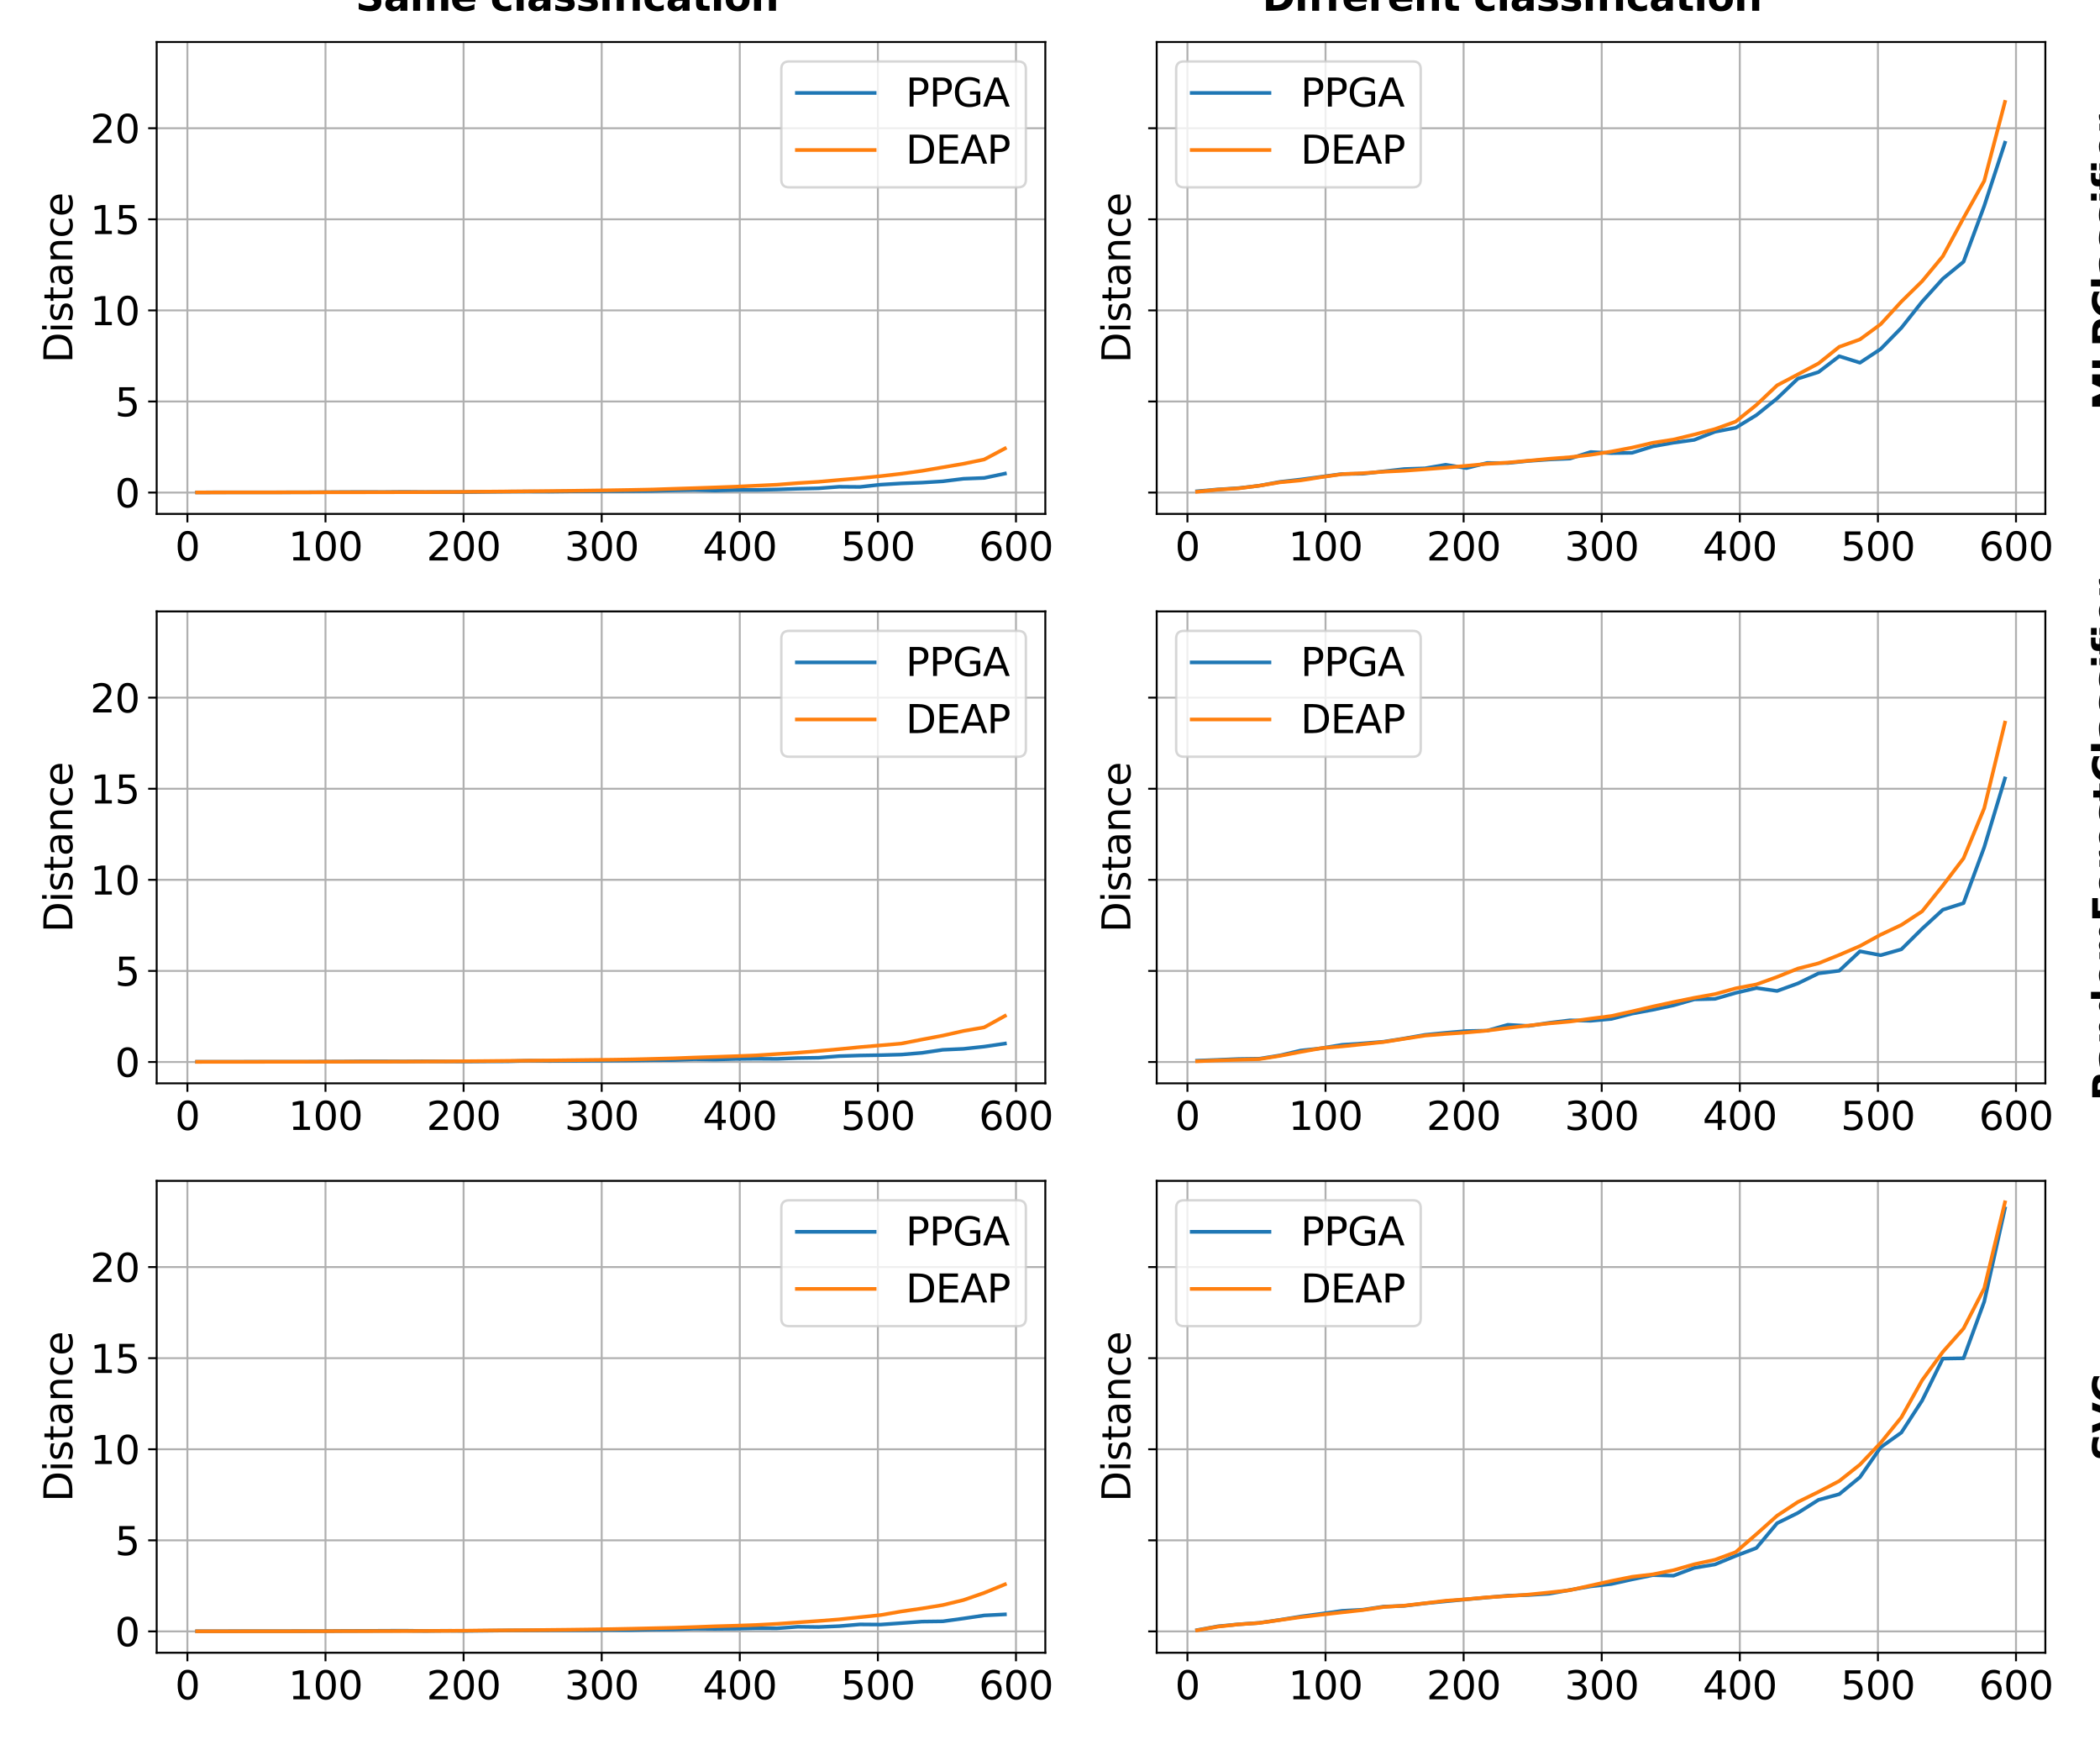 <?xml version="1.0" encoding="utf-8" standalone="no"?>
<!DOCTYPE svg PUBLIC "-//W3C//DTD SVG 1.1//EN"
  "http://www.w3.org/Graphics/SVG/1.1/DTD/svg11.dtd">
<svg xmlns:xlink="http://www.w3.org/1999/xlink" width="864pt" height="720pt" viewBox="0 0 864 720" xmlns="http://www.w3.org/2000/svg" version="1.1">
 <defs>
  <style type="text/css">*{stroke-linejoin: round; stroke-linecap: butt}</style>
 </defs>
 <g id="figure_1">
  <g id="patch_1">
   <path d="M 0 720 
L 864 720 
L 864 0 
L 0 0 
z
" style="fill: #ffffff"/>
  </g>
  <g id="axes_1">
   <g id="patch_2">
    <path d="M 64.46 211.4 
L 430.076 211.4 
L 430.076 17.28 
L 64.46 17.28 
z
" style="fill: #ffffff"/>
   </g>
   <g id="matplotlib.axis_1">
    <g id="xtick_1">
     <g id="line2d_1">
      <path d="M 77.102 211.4 
L 77.102 17.28 
" clip-path="url(#pa96d8c6570)" style="fill: none; stroke: #b0b0b0; stroke-width: 0.8; stroke-linecap: square"/>
     </g>
     <g id="line2d_2">
      <defs>
       <path id="m85e2c3b345" d="M 0 0 
L 0 3.5 
" style="stroke: #000000; stroke-width: 0.8"/>
      </defs>
      <g>
       <use xlink:href="#m85e2c3b345" x="77.102" y="211.4" style="stroke: #000000; stroke-width: 0.8"/>
      </g>
     </g>
     <g id="text_1">
      <!-- 0 -->
      <g transform="translate(72.012 230.558) scale(0.16 -0.16)">
       <defs>
        <path id="DejaVuSans-30" d="M 2034 4250 
Q 1547 4250 1301 3770 
Q 1056 3291 1056 2328 
Q 1056 1369 1301 889 
Q 1547 409 2034 409 
Q 2525 409 2770 889 
Q 3016 1369 3016 2328 
Q 3016 3291 2770 3770 
Q 2525 4250 2034 4250 
z
M 2034 4750 
Q 2819 4750 3233 4129 
Q 3647 3509 3647 2328 
Q 3647 1150 3233 529 
Q 2819 -91 2034 -91 
Q 1250 -91 836 529 
Q 422 1150 422 2328 
Q 422 3509 836 4129 
Q 1250 4750 2034 4750 
z
" transform="scale(0.016)"/>
       </defs>
       <use xlink:href="#DejaVuSans-30"/>
      </g>
     </g>
    </g>
    <g id="xtick_2">
     <g id="line2d_3">
      <path d="M 133.918 211.4 
L 133.918 17.28 
" clip-path="url(#pa96d8c6570)" style="fill: none; stroke: #b0b0b0; stroke-width: 0.8; stroke-linecap: square"/>
     </g>
     <g id="line2d_4">
      <g>
       <use xlink:href="#m85e2c3b345" x="133.918" y="211.4" style="stroke: #000000; stroke-width: 0.8"/>
      </g>
     </g>
     <g id="text_2">
      <!-- 100 -->
      <g transform="translate(118.648 230.558) scale(0.16 -0.16)">
       <defs>
        <path id="DejaVuSans-31" d="M 794 531 
L 1825 531 
L 1825 4091 
L 703 3866 
L 703 4441 
L 1819 4666 
L 2450 4666 
L 2450 531 
L 3481 531 
L 3481 0 
L 794 0 
L 794 531 
z
" transform="scale(0.016)"/>
       </defs>
       <use xlink:href="#DejaVuSans-31"/>
       <use xlink:href="#DejaVuSans-30" transform="translate(63.623 0)"/>
       <use xlink:href="#DejaVuSans-30" transform="translate(127.246 0)"/>
      </g>
     </g>
    </g>
    <g id="xtick_3">
     <g id="line2d_5">
      <path d="M 190.735 211.4 
L 190.735 17.28 
" clip-path="url(#pa96d8c6570)" style="fill: none; stroke: #b0b0b0; stroke-width: 0.8; stroke-linecap: square"/>
     </g>
     <g id="line2d_6">
      <g>
       <use xlink:href="#m85e2c3b345" x="190.735" y="211.4" style="stroke: #000000; stroke-width: 0.8"/>
      </g>
     </g>
     <g id="text_3">
      <!-- 200 -->
      <g transform="translate(175.465 230.558) scale(0.16 -0.16)">
       <defs>
        <path id="DejaVuSans-32" d="M 1228 531 
L 3431 531 
L 3431 0 
L 469 0 
L 469 531 
Q 828 903 1448 1529 
Q 2069 2156 2228 2338 
Q 2531 2678 2651 2914 
Q 2772 3150 2772 3378 
Q 2772 3750 2511 3984 
Q 2250 4219 1831 4219 
Q 1534 4219 1204 4116 
Q 875 4013 500 3803 
L 500 4441 
Q 881 4594 1212 4672 
Q 1544 4750 1819 4750 
Q 2544 4750 2975 4387 
Q 3406 4025 3406 3419 
Q 3406 3131 3298 2873 
Q 3191 2616 2906 2266 
Q 2828 2175 2409 1742 
Q 1991 1309 1228 531 
z
" transform="scale(0.016)"/>
       </defs>
       <use xlink:href="#DejaVuSans-32"/>
       <use xlink:href="#DejaVuSans-30" transform="translate(63.623 0)"/>
       <use xlink:href="#DejaVuSans-30" transform="translate(127.246 0)"/>
      </g>
     </g>
    </g>
    <g id="xtick_4">
     <g id="line2d_7">
      <path d="M 247.552 211.4 
L 247.552 17.28 
" clip-path="url(#pa96d8c6570)" style="fill: none; stroke: #b0b0b0; stroke-width: 0.8; stroke-linecap: square"/>
     </g>
     <g id="line2d_8">
      <g>
       <use xlink:href="#m85e2c3b345" x="247.552" y="211.4" style="stroke: #000000; stroke-width: 0.8"/>
      </g>
     </g>
     <g id="text_4">
      <!-- 300 -->
      <g transform="translate(232.282 230.558) scale(0.16 -0.16)">
       <defs>
        <path id="DejaVuSans-33" d="M 2597 2516 
Q 3050 2419 3304 2112 
Q 3559 1806 3559 1356 
Q 3559 666 3084 287 
Q 2609 -91 1734 -91 
Q 1441 -91 1130 -33 
Q 819 25 488 141 
L 488 750 
Q 750 597 1062 519 
Q 1375 441 1716 441 
Q 2309 441 2620 675 
Q 2931 909 2931 1356 
Q 2931 1769 2642 2001 
Q 2353 2234 1838 2234 
L 1294 2234 
L 1294 2753 
L 1863 2753 
Q 2328 2753 2575 2939 
Q 2822 3125 2822 3475 
Q 2822 3834 2567 4026 
Q 2313 4219 1838 4219 
Q 1578 4219 1281 4162 
Q 984 4106 628 3988 
L 628 4550 
Q 988 4650 1302 4700 
Q 1616 4750 1894 4750 
Q 2613 4750 3031 4423 
Q 3450 4097 3450 3541 
Q 3450 3153 3228 2886 
Q 3006 2619 2597 2516 
z
" transform="scale(0.016)"/>
       </defs>
       <use xlink:href="#DejaVuSans-33"/>
       <use xlink:href="#DejaVuSans-30" transform="translate(63.623 0)"/>
       <use xlink:href="#DejaVuSans-30" transform="translate(127.246 0)"/>
      </g>
     </g>
    </g>
    <g id="xtick_5">
     <g id="line2d_9">
      <path d="M 304.369 211.4 
L 304.369 17.28 
" clip-path="url(#pa96d8c6570)" style="fill: none; stroke: #b0b0b0; stroke-width: 0.8; stroke-linecap: square"/>
     </g>
     <g id="line2d_10">
      <g>
       <use xlink:href="#m85e2c3b345" x="304.369" y="211.4" style="stroke: #000000; stroke-width: 0.8"/>
      </g>
     </g>
     <g id="text_5">
      <!-- 400 -->
      <g transform="translate(289.099 230.558) scale(0.16 -0.16)">
       <defs>
        <path id="DejaVuSans-34" d="M 2419 4116 
L 825 1625 
L 2419 1625 
L 2419 4116 
z
M 2253 4666 
L 3047 4666 
L 3047 1625 
L 3713 1625 
L 3713 1100 
L 3047 1100 
L 3047 0 
L 2419 0 
L 2419 1100 
L 313 1100 
L 313 1709 
L 2253 4666 
z
" transform="scale(0.016)"/>
       </defs>
       <use xlink:href="#DejaVuSans-34"/>
       <use xlink:href="#DejaVuSans-30" transform="translate(63.623 0)"/>
       <use xlink:href="#DejaVuSans-30" transform="translate(127.246 0)"/>
      </g>
     </g>
    </g>
    <g id="xtick_6">
     <g id="line2d_11">
      <path d="M 361.186 211.4 
L 361.186 17.28 
" clip-path="url(#pa96d8c6570)" style="fill: none; stroke: #b0b0b0; stroke-width: 0.8; stroke-linecap: square"/>
     </g>
     <g id="line2d_12">
      <g>
       <use xlink:href="#m85e2c3b345" x="361.186" y="211.4" style="stroke: #000000; stroke-width: 0.8"/>
      </g>
     </g>
     <g id="text_6">
      <!-- 500 -->
      <g transform="translate(345.916 230.558) scale(0.16 -0.16)">
       <defs>
        <path id="DejaVuSans-35" d="M 691 4666 
L 3169 4666 
L 3169 4134 
L 1269 4134 
L 1269 2991 
Q 1406 3038 1543 3061 
Q 1681 3084 1819 3084 
Q 2600 3084 3056 2656 
Q 3513 2228 3513 1497 
Q 3513 744 3044 326 
Q 2575 -91 1722 -91 
Q 1428 -91 1123 -41 
Q 819 9 494 109 
L 494 744 
Q 775 591 1075 516 
Q 1375 441 1709 441 
Q 2250 441 2565 725 
Q 2881 1009 2881 1497 
Q 2881 1984 2565 2268 
Q 2250 2553 1709 2553 
Q 1456 2553 1204 2497 
Q 953 2441 691 2322 
L 691 4666 
z
" transform="scale(0.016)"/>
       </defs>
       <use xlink:href="#DejaVuSans-35"/>
       <use xlink:href="#DejaVuSans-30" transform="translate(63.623 0)"/>
       <use xlink:href="#DejaVuSans-30" transform="translate(127.246 0)"/>
      </g>
     </g>
    </g>
    <g id="xtick_7">
     <g id="line2d_13">
      <path d="M 418.002 211.4 
L 418.002 17.28 
" clip-path="url(#pa96d8c6570)" style="fill: none; stroke: #b0b0b0; stroke-width: 0.8; stroke-linecap: square"/>
     </g>
     <g id="line2d_14">
      <g>
       <use xlink:href="#m85e2c3b345" x="418.002" y="211.4" style="stroke: #000000; stroke-width: 0.8"/>
      </g>
     </g>
     <g id="text_7">
      <!-- 600 -->
      <g transform="translate(402.732 230.558) scale(0.16 -0.16)">
       <defs>
        <path id="DejaVuSans-36" d="M 2113 2584 
Q 1688 2584 1439 2293 
Q 1191 2003 1191 1497 
Q 1191 994 1439 701 
Q 1688 409 2113 409 
Q 2538 409 2786 701 
Q 3034 994 3034 1497 
Q 3034 2003 2786 2293 
Q 2538 2584 2113 2584 
z
M 3366 4563 
L 3366 3988 
Q 3128 4100 2886 4159 
Q 2644 4219 2406 4219 
Q 1781 4219 1451 3797 
Q 1122 3375 1075 2522 
Q 1259 2794 1537 2939 
Q 1816 3084 2150 3084 
Q 2853 3084 3261 2657 
Q 3669 2231 3669 1497 
Q 3669 778 3244 343 
Q 2819 -91 2113 -91 
Q 1303 -91 875 529 
Q 447 1150 447 2328 
Q 447 3434 972 4092 
Q 1497 4750 2381 4750 
Q 2619 4750 2861 4703 
Q 3103 4656 3366 4563 
z
" transform="scale(0.016)"/>
       </defs>
       <use xlink:href="#DejaVuSans-36"/>
       <use xlink:href="#DejaVuSans-30" transform="translate(63.623 0)"/>
       <use xlink:href="#DejaVuSans-30" transform="translate(127.246 0)"/>
      </g>
     </g>
    </g>
   </g>
   <g id="matplotlib.axis_2">
    <g id="ytick_1">
     <g id="line2d_15">
      <path d="M 64.46 202.624 
L 430.076 202.624 
" clip-path="url(#pa96d8c6570)" style="fill: none; stroke: #b0b0b0; stroke-width: 0.8; stroke-linecap: square"/>
     </g>
     <g id="line2d_16">
      <defs>
       <path id="m121e708db6" d="M 0 0 
L -3.5 0 
" style="stroke: #000000; stroke-width: 0.8"/>
      </defs>
      <g>
       <use xlink:href="#m121e708db6" x="64.46" y="202.624" style="stroke: #000000; stroke-width: 0.8"/>
      </g>
     </g>
     <g id="text_8">
      <!-- 0 -->
      <g transform="translate(47.28 208.703) scale(0.16 -0.16)">
       <use xlink:href="#DejaVuSans-30"/>
      </g>
     </g>
    </g>
    <g id="ytick_2">
     <g id="line2d_17">
      <path d="M 64.46 165.155 
L 430.076 165.155 
" clip-path="url(#pa96d8c6570)" style="fill: none; stroke: #b0b0b0; stroke-width: 0.8; stroke-linecap: square"/>
     </g>
     <g id="line2d_18">
      <g>
       <use xlink:href="#m121e708db6" x="64.46" y="165.155" style="stroke: #000000; stroke-width: 0.8"/>
      </g>
     </g>
     <g id="text_9">
      <!-- 5 -->
      <g transform="translate(47.28 171.234) scale(0.16 -0.16)">
       <use xlink:href="#DejaVuSans-35"/>
      </g>
     </g>
    </g>
    <g id="ytick_3">
     <g id="line2d_19">
      <path d="M 64.46 127.686 
L 430.076 127.686 
" clip-path="url(#pa96d8c6570)" style="fill: none; stroke: #b0b0b0; stroke-width: 0.8; stroke-linecap: square"/>
     </g>
     <g id="line2d_20">
      <g>
       <use xlink:href="#m121e708db6" x="64.46" y="127.686" style="stroke: #000000; stroke-width: 0.8"/>
      </g>
     </g>
     <g id="text_10">
      <!-- 10 -->
      <g transform="translate(37.1 133.764) scale(0.16 -0.16)">
       <use xlink:href="#DejaVuSans-31"/>
       <use xlink:href="#DejaVuSans-30" transform="translate(63.623 0)"/>
      </g>
     </g>
    </g>
    <g id="ytick_4">
     <g id="line2d_21">
      <path d="M 64.46 90.216 
L 430.076 90.216 
" clip-path="url(#pa96d8c6570)" style="fill: none; stroke: #b0b0b0; stroke-width: 0.8; stroke-linecap: square"/>
     </g>
     <g id="line2d_22">
      <g>
       <use xlink:href="#m121e708db6" x="64.46" y="90.216" style="stroke: #000000; stroke-width: 0.8"/>
      </g>
     </g>
     <g id="text_11">
      <!-- 15 -->
      <g transform="translate(37.1 96.295) scale(0.16 -0.16)">
       <use xlink:href="#DejaVuSans-31"/>
       <use xlink:href="#DejaVuSans-35" transform="translate(63.623 0)"/>
      </g>
     </g>
    </g>
    <g id="ytick_5">
     <g id="line2d_23">
      <path d="M 64.46 52.747 
L 430.076 52.747 
" clip-path="url(#pa96d8c6570)" style="fill: none; stroke: #b0b0b0; stroke-width: 0.8; stroke-linecap: square"/>
     </g>
     <g id="line2d_24">
      <g>
       <use xlink:href="#m121e708db6" x="64.46" y="52.747" style="stroke: #000000; stroke-width: 0.8"/>
      </g>
     </g>
     <g id="text_12">
      <!-- 20 -->
      <g transform="translate(37.1 58.826) scale(0.16 -0.16)">
       <use xlink:href="#DejaVuSans-32"/>
       <use xlink:href="#DejaVuSans-30" transform="translate(63.623 0)"/>
      </g>
     </g>
    </g>
    <g id="text_13">
     <!-- Distance -->
     <g transform="translate(29.773 149.32) rotate(-90) scale(0.16 -0.16)">
      <defs>
       <path id="DejaVuSans-44" d="M 1259 4147 
L 1259 519 
L 2022 519 
Q 2988 519 3436 956 
Q 3884 1394 3884 2338 
Q 3884 3275 3436 3711 
Q 2988 4147 2022 4147 
L 1259 4147 
z
M 628 4666 
L 1925 4666 
Q 3281 4666 3915 4102 
Q 4550 3538 4550 2338 
Q 4550 1131 3912 565 
Q 3275 0 1925 0 
L 628 0 
L 628 4666 
z
" transform="scale(0.016)"/>
       <path id="DejaVuSans-69" d="M 603 3500 
L 1178 3500 
L 1178 0 
L 603 0 
L 603 3500 
z
M 603 4863 
L 1178 4863 
L 1178 4134 
L 603 4134 
L 603 4863 
z
" transform="scale(0.016)"/>
       <path id="DejaVuSans-73" d="M 2834 3397 
L 2834 2853 
Q 2591 2978 2328 3040 
Q 2066 3103 1784 3103 
Q 1356 3103 1142 2972 
Q 928 2841 928 2578 
Q 928 2378 1081 2264 
Q 1234 2150 1697 2047 
L 1894 2003 
Q 2506 1872 2764 1633 
Q 3022 1394 3022 966 
Q 3022 478 2636 193 
Q 2250 -91 1575 -91 
Q 1294 -91 989 -36 
Q 684 19 347 128 
L 347 722 
Q 666 556 975 473 
Q 1284 391 1588 391 
Q 1994 391 2212 530 
Q 2431 669 2431 922 
Q 2431 1156 2273 1281 
Q 2116 1406 1581 1522 
L 1381 1569 
Q 847 1681 609 1914 
Q 372 2147 372 2553 
Q 372 3047 722 3315 
Q 1072 3584 1716 3584 
Q 2034 3584 2315 3537 
Q 2597 3491 2834 3397 
z
" transform="scale(0.016)"/>
       <path id="DejaVuSans-74" d="M 1172 4494 
L 1172 3500 
L 2356 3500 
L 2356 3053 
L 1172 3053 
L 1172 1153 
Q 1172 725 1289 603 
Q 1406 481 1766 481 
L 2356 481 
L 2356 0 
L 1766 0 
Q 1100 0 847 248 
Q 594 497 594 1153 
L 594 3053 
L 172 3053 
L 172 3500 
L 594 3500 
L 594 4494 
L 1172 4494 
z
" transform="scale(0.016)"/>
       <path id="DejaVuSans-61" d="M 2194 1759 
Q 1497 1759 1228 1600 
Q 959 1441 959 1056 
Q 959 750 1161 570 
Q 1363 391 1709 391 
Q 2188 391 2477 730 
Q 2766 1069 2766 1631 
L 2766 1759 
L 2194 1759 
z
M 3341 1997 
L 3341 0 
L 2766 0 
L 2766 531 
Q 2569 213 2275 61 
Q 1981 -91 1556 -91 
Q 1019 -91 701 211 
Q 384 513 384 1019 
Q 384 1609 779 1909 
Q 1175 2209 1959 2209 
L 2766 2209 
L 2766 2266 
Q 2766 2663 2505 2880 
Q 2244 3097 1772 3097 
Q 1472 3097 1187 3025 
Q 903 2953 641 2809 
L 641 3341 
Q 956 3463 1253 3523 
Q 1550 3584 1831 3584 
Q 2591 3584 2966 3190 
Q 3341 2797 3341 1997 
z
" transform="scale(0.016)"/>
       <path id="DejaVuSans-6e" d="M 3513 2113 
L 3513 0 
L 2938 0 
L 2938 2094 
Q 2938 2591 2744 2837 
Q 2550 3084 2163 3084 
Q 1697 3084 1428 2787 
Q 1159 2491 1159 1978 
L 1159 0 
L 581 0 
L 581 3500 
L 1159 3500 
L 1159 2956 
Q 1366 3272 1645 3428 
Q 1925 3584 2291 3584 
Q 2894 3584 3203 3211 
Q 3513 2838 3513 2113 
z
" transform="scale(0.016)"/>
       <path id="DejaVuSans-63" d="M 3122 3366 
L 3122 2828 
Q 2878 2963 2633 3030 
Q 2388 3097 2138 3097 
Q 1578 3097 1268 2742 
Q 959 2388 959 1747 
Q 959 1106 1268 751 
Q 1578 397 2138 397 
Q 2388 397 2633 464 
Q 2878 531 3122 666 
L 3122 134 
Q 2881 22 2623 -34 
Q 2366 -91 2075 -91 
Q 1284 -91 818 406 
Q 353 903 353 1747 
Q 353 2603 823 3093 
Q 1294 3584 2113 3584 
Q 2378 3584 2631 3529 
Q 2884 3475 3122 3366 
z
" transform="scale(0.016)"/>
       <path id="DejaVuSans-65" d="M 3597 1894 
L 3597 1613 
L 953 1613 
Q 991 1019 1311 708 
Q 1631 397 2203 397 
Q 2534 397 2845 478 
Q 3156 559 3463 722 
L 3463 178 
Q 3153 47 2828 -22 
Q 2503 -91 2169 -91 
Q 1331 -91 842 396 
Q 353 884 353 1716 
Q 353 2575 817 3079 
Q 1281 3584 2069 3584 
Q 2775 3584 3186 3129 
Q 3597 2675 3597 1894 
z
M 3022 2063 
Q 3016 2534 2758 2815 
Q 2500 3097 2075 3097 
Q 1594 3097 1305 2825 
Q 1016 2553 972 2059 
L 3022 2063 
z
" transform="scale(0.016)"/>
      </defs>
      <use xlink:href="#DejaVuSans-44"/>
      <use xlink:href="#DejaVuSans-69" transform="translate(77.002 0)"/>
      <use xlink:href="#DejaVuSans-73" transform="translate(104.785 0)"/>
      <use xlink:href="#DejaVuSans-74" transform="translate(156.885 0)"/>
      <use xlink:href="#DejaVuSans-61" transform="translate(196.094 0)"/>
      <use xlink:href="#DejaVuSans-6e" transform="translate(257.373 0)"/>
      <use xlink:href="#DejaVuSans-63" transform="translate(320.752 0)"/>
      <use xlink:href="#DejaVuSans-65" transform="translate(375.732 0)"/>
     </g>
    </g>
   </g>
   <g id="line2d_25">
    <path d="M 81.079 202.554 
L 89.601 202.537 
L 98.124 202.535 
L 106.646 202.53 
L 115.169 202.529 
L 123.691 202.512 
L 132.214 202.483 
L 140.737 202.423 
L 149.259 202.387 
L 157.782 202.416 
L 166.304 202.34 
L 174.827 202.411 
L 183.349 202.375 
L 191.872 202.417 
L 200.394 202.3 
L 208.917 202.225 
L 217.439 202.192 
L 225.962 202.222 
L 234.484 202.12 
L 243.007 202.077 
L 251.529 202.053 
L 260.052 202.025 
L 268.574 201.942 
L 277.097 201.7 
L 285.619 201.535 
L 294.142 201.78 
L 302.664 201.554 
L 311.187 201.545 
L 319.709 201.35 
L 328.232 201.057 
L 336.754 200.868 
L 345.277 200.233 
L 353.799 200.302 
L 362.322 199.365 
L 370.844 198.856 
L 379.367 198.531 
L 387.889 197.998 
L 396.412 196.942 
L 404.934 196.608 
L 413.457 194.821 
" clip-path="url(#pa96d8c6570)" style="fill: none; stroke: #1f77b4; stroke-width: 1.5; stroke-linecap: square"/>
   </g>
   <g id="line2d_26">
    <path d="M 81.079 202.576 
L 89.601 202.567 
L 98.124 202.563 
L 106.646 202.556 
L 115.169 202.545 
L 123.691 202.53 
L 132.214 202.522 
L 140.737 202.512 
L 149.259 202.498 
L 157.782 202.485 
L 166.304 202.464 
L 174.827 202.44 
L 183.349 202.401 
L 191.872 202.313 
L 200.394 202.241 
L 208.917 202.166 
L 217.439 202.085 
L 225.962 201.997 
L 234.484 201.913 
L 243.007 201.792 
L 251.529 201.672 
L 260.052 201.532 
L 268.574 201.354 
L 277.097 201.069 
L 285.619 200.801 
L 294.142 200.509 
L 302.664 200.198 
L 311.187 199.796 
L 319.709 199.385 
L 328.232 198.725 
L 336.754 198.19 
L 345.277 197.437 
L 353.799 196.713 
L 362.322 195.856 
L 370.844 194.877 
L 379.367 193.688 
L 387.889 192.23 
L 396.412 190.772 
L 404.934 189.007 
L 413.457 184.484 
" clip-path="url(#pa96d8c6570)" style="fill: none; stroke: #ff7f0e; stroke-width: 1.5; stroke-linecap: square"/>
   </g>
   <g id="patch_3">
    <path d="M 64.46 211.4 
L 64.46 17.28 
" style="fill: none; stroke: #000000; stroke-width: 0.8; stroke-linejoin: miter; stroke-linecap: square"/>
   </g>
   <g id="patch_4">
    <path d="M 430.076 211.4 
L 430.076 17.28 
" style="fill: none; stroke: #000000; stroke-width: 0.8; stroke-linejoin: miter; stroke-linecap: square"/>
   </g>
   <g id="patch_5">
    <path d="M 64.46 211.4 
L 430.076 211.4 
" style="fill: none; stroke: #000000; stroke-width: 0.8; stroke-linejoin: miter; stroke-linecap: square"/>
   </g>
   <g id="patch_6">
    <path d="M 64.46 17.28 
L 430.076 17.28 
" style="fill: none; stroke: #000000; stroke-width: 0.8; stroke-linejoin: miter; stroke-linecap: square"/>
   </g>
   <g id="legend_1">
    <g id="patch_7">
     <path d="M 324.653 77.05 
L 418.876 77.05 
Q 422.076 77.05 422.076 73.85 
L 422.076 28.48 
Q 422.076 25.28 418.876 25.28 
L 324.653 25.28 
Q 321.453 25.28 321.453 28.48 
L 321.453 73.85 
Q 321.453 77.05 324.653 77.05 
z
" style="fill: #ffffff; opacity: 0.8; stroke: #cccccc; stroke-linejoin: miter"/>
    </g>
    <g id="line2d_27">
     <path d="M 327.853 38.237 
L 343.853 38.237 
L 359.853 38.237 
" style="fill: none; stroke: #1f77b4; stroke-width: 1.5; stroke-linecap: square"/>
    </g>
    <g id="text_14">
     <!-- PPGA -->
     <g transform="translate(372.653 43.837) scale(0.16 -0.16)">
      <defs>
       <path id="DejaVuSans-50" d="M 1259 4147 
L 1259 2394 
L 2053 2394 
Q 2494 2394 2734 2622 
Q 2975 2850 2975 3272 
Q 2975 3691 2734 3919 
Q 2494 4147 2053 4147 
L 1259 4147 
z
M 628 4666 
L 2053 4666 
Q 2838 4666 3239 4311 
Q 3641 3956 3641 3272 
Q 3641 2581 3239 2228 
Q 2838 1875 2053 1875 
L 1259 1875 
L 1259 0 
L 628 0 
L 628 4666 
z
" transform="scale(0.016)"/>
       <path id="DejaVuSans-47" d="M 3809 666 
L 3809 1919 
L 2778 1919 
L 2778 2438 
L 4434 2438 
L 4434 434 
Q 4069 175 3628 42 
Q 3188 -91 2688 -91 
Q 1594 -91 976 548 
Q 359 1188 359 2328 
Q 359 3472 976 4111 
Q 1594 4750 2688 4750 
Q 3144 4750 3555 4637 
Q 3966 4525 4313 4306 
L 4313 3634 
Q 3963 3931 3569 4081 
Q 3175 4231 2741 4231 
Q 1884 4231 1454 3753 
Q 1025 3275 1025 2328 
Q 1025 1384 1454 906 
Q 1884 428 2741 428 
Q 3075 428 3337 486 
Q 3600 544 3809 666 
z
" transform="scale(0.016)"/>
       <path id="DejaVuSans-41" d="M 2188 4044 
L 1331 1722 
L 3047 1722 
L 2188 4044 
z
M 1831 4666 
L 2547 4666 
L 4325 0 
L 3669 0 
L 3244 1197 
L 1141 1197 
L 716 0 
L 50 0 
L 1831 4666 
z
" transform="scale(0.016)"/>
      </defs>
      <use xlink:href="#DejaVuSans-50"/>
      <use xlink:href="#DejaVuSans-50" transform="translate(60.303 0)"/>
      <use xlink:href="#DejaVuSans-47" transform="translate(120.605 0)"/>
      <use xlink:href="#DejaVuSans-41" transform="translate(198.096 0)"/>
     </g>
    </g>
    <g id="line2d_28">
     <path d="M 327.853 61.722 
L 343.853 61.722 
L 359.853 61.722 
" style="fill: none; stroke: #ff7f0e; stroke-width: 1.5; stroke-linecap: square"/>
    </g>
    <g id="text_15">
     <!-- DEAP -->
     <g transform="translate(372.653 67.323) scale(0.16 -0.16)">
      <defs>
       <path id="DejaVuSans-45" d="M 628 4666 
L 3578 4666 
L 3578 4134 
L 1259 4134 
L 1259 2753 
L 3481 2753 
L 3481 2222 
L 1259 2222 
L 1259 531 
L 3634 531 
L 3634 0 
L 628 0 
L 628 4666 
z
" transform="scale(0.016)"/>
      </defs>
      <use xlink:href="#DejaVuSans-44"/>
      <use xlink:href="#DejaVuSans-45" transform="translate(77.002 0)"/>
      <use xlink:href="#DejaVuSans-41" transform="translate(140.186 0)"/>
      <use xlink:href="#DejaVuSans-50" transform="translate(208.594 0)"/>
     </g>
    </g>
   </g>
  </g>
  <g id="axes_2">
   <g id="patch_8">
    <path d="M 475.9 211.4 
L 841.516 211.4 
L 841.516 17.28 
L 475.9 17.28 
z
" style="fill: #ffffff"/>
   </g>
   <g id="matplotlib.axis_3">
    <g id="xtick_8">
     <g id="line2d_29">
      <path d="M 488.542 211.4 
L 488.542 17.28 
" clip-path="url(#p4ca13e867e)" style="fill: none; stroke: #b0b0b0; stroke-width: 0.8; stroke-linecap: square"/>
     </g>
     <g id="line2d_30">
      <g>
       <use xlink:href="#m85e2c3b345" x="488.542" y="211.4" style="stroke: #000000; stroke-width: 0.8"/>
      </g>
     </g>
     <g id="text_16">
      <!-- 0 -->
      <g transform="translate(483.452 230.558) scale(0.16 -0.16)">
       <use xlink:href="#DejaVuSans-30"/>
      </g>
     </g>
    </g>
    <g id="xtick_9">
     <g id="line2d_31">
      <path d="M 545.358 211.4 
L 545.358 17.28 
" clip-path="url(#p4ca13e867e)" style="fill: none; stroke: #b0b0b0; stroke-width: 0.8; stroke-linecap: square"/>
     </g>
     <g id="line2d_32">
      <g>
       <use xlink:href="#m85e2c3b345" x="545.358" y="211.4" style="stroke: #000000; stroke-width: 0.8"/>
      </g>
     </g>
     <g id="text_17">
      <!-- 100 -->
      <g transform="translate(530.088 230.558) scale(0.16 -0.16)">
       <use xlink:href="#DejaVuSans-31"/>
       <use xlink:href="#DejaVuSans-30" transform="translate(63.623 0)"/>
       <use xlink:href="#DejaVuSans-30" transform="translate(127.246 0)"/>
      </g>
     </g>
    </g>
    <g id="xtick_10">
     <g id="line2d_33">
      <path d="M 602.175 211.4 
L 602.175 17.28 
" clip-path="url(#p4ca13e867e)" style="fill: none; stroke: #b0b0b0; stroke-width: 0.8; stroke-linecap: square"/>
     </g>
     <g id="line2d_34">
      <g>
       <use xlink:href="#m85e2c3b345" x="602.175" y="211.4" style="stroke: #000000; stroke-width: 0.8"/>
      </g>
     </g>
     <g id="text_18">
      <!-- 200 -->
      <g transform="translate(586.905 230.558) scale(0.16 -0.16)">
       <use xlink:href="#DejaVuSans-32"/>
       <use xlink:href="#DejaVuSans-30" transform="translate(63.623 0)"/>
       <use xlink:href="#DejaVuSans-30" transform="translate(127.246 0)"/>
      </g>
     </g>
    </g>
    <g id="xtick_11">
     <g id="line2d_35">
      <path d="M 658.992 211.4 
L 658.992 17.28 
" clip-path="url(#p4ca13e867e)" style="fill: none; stroke: #b0b0b0; stroke-width: 0.8; stroke-linecap: square"/>
     </g>
     <g id="line2d_36">
      <g>
       <use xlink:href="#m85e2c3b345" x="658.992" y="211.4" style="stroke: #000000; stroke-width: 0.8"/>
      </g>
     </g>
     <g id="text_19">
      <!-- 300 -->
      <g transform="translate(643.722 230.558) scale(0.16 -0.16)">
       <use xlink:href="#DejaVuSans-33"/>
       <use xlink:href="#DejaVuSans-30" transform="translate(63.623 0)"/>
       <use xlink:href="#DejaVuSans-30" transform="translate(127.246 0)"/>
      </g>
     </g>
    </g>
    <g id="xtick_12">
     <g id="line2d_37">
      <path d="M 715.809 211.4 
L 715.809 17.28 
" clip-path="url(#p4ca13e867e)" style="fill: none; stroke: #b0b0b0; stroke-width: 0.8; stroke-linecap: square"/>
     </g>
     <g id="line2d_38">
      <g>
       <use xlink:href="#m85e2c3b345" x="715.809" y="211.4" style="stroke: #000000; stroke-width: 0.8"/>
      </g>
     </g>
     <g id="text_20">
      <!-- 400 -->
      <g transform="translate(700.539 230.558) scale(0.16 -0.16)">
       <use xlink:href="#DejaVuSans-34"/>
       <use xlink:href="#DejaVuSans-30" transform="translate(63.623 0)"/>
       <use xlink:href="#DejaVuSans-30" transform="translate(127.246 0)"/>
      </g>
     </g>
    </g>
    <g id="xtick_13">
     <g id="line2d_39">
      <path d="M 772.626 211.4 
L 772.626 17.28 
" clip-path="url(#p4ca13e867e)" style="fill: none; stroke: #b0b0b0; stroke-width: 0.8; stroke-linecap: square"/>
     </g>
     <g id="line2d_40">
      <g>
       <use xlink:href="#m85e2c3b345" x="772.626" y="211.4" style="stroke: #000000; stroke-width: 0.8"/>
      </g>
     </g>
     <g id="text_21">
      <!-- 500 -->
      <g transform="translate(757.356 230.558) scale(0.16 -0.16)">
       <use xlink:href="#DejaVuSans-35"/>
       <use xlink:href="#DejaVuSans-30" transform="translate(63.623 0)"/>
       <use xlink:href="#DejaVuSans-30" transform="translate(127.246 0)"/>
      </g>
     </g>
    </g>
    <g id="xtick_14">
     <g id="line2d_41">
      <path d="M 829.442 211.4 
L 829.442 17.28 
" clip-path="url(#p4ca13e867e)" style="fill: none; stroke: #b0b0b0; stroke-width: 0.8; stroke-linecap: square"/>
     </g>
     <g id="line2d_42">
      <g>
       <use xlink:href="#m85e2c3b345" x="829.442" y="211.4" style="stroke: #000000; stroke-width: 0.8"/>
      </g>
     </g>
     <g id="text_22">
      <!-- 600 -->
      <g transform="translate(814.172 230.558) scale(0.16 -0.16)">
       <use xlink:href="#DejaVuSans-36"/>
       <use xlink:href="#DejaVuSans-30" transform="translate(63.623 0)"/>
       <use xlink:href="#DejaVuSans-30" transform="translate(127.246 0)"/>
      </g>
     </g>
    </g>
   </g>
   <g id="matplotlib.axis_4">
    <g id="ytick_6">
     <g id="line2d_43">
      <path d="M 475.9 202.624 
L 841.516 202.624 
" clip-path="url(#p4ca13e867e)" style="fill: none; stroke: #b0b0b0; stroke-width: 0.8; stroke-linecap: square"/>
     </g>
     <g id="line2d_44">
      <g>
       <use xlink:href="#m121e708db6" x="475.9" y="202.624" style="stroke: #000000; stroke-width: 0.8"/>
      </g>
     </g>
    </g>
    <g id="ytick_7">
     <g id="line2d_45">
      <path d="M 475.9 165.155 
L 841.516 165.155 
" clip-path="url(#p4ca13e867e)" style="fill: none; stroke: #b0b0b0; stroke-width: 0.8; stroke-linecap: square"/>
     </g>
     <g id="line2d_46">
      <g>
       <use xlink:href="#m121e708db6" x="475.9" y="165.155" style="stroke: #000000; stroke-width: 0.8"/>
      </g>
     </g>
    </g>
    <g id="ytick_8">
     <g id="line2d_47">
      <path d="M 475.9 127.686 
L 841.516 127.686 
" clip-path="url(#p4ca13e867e)" style="fill: none; stroke: #b0b0b0; stroke-width: 0.8; stroke-linecap: square"/>
     </g>
     <g id="line2d_48">
      <g>
       <use xlink:href="#m121e708db6" x="475.9" y="127.686" style="stroke: #000000; stroke-width: 0.8"/>
      </g>
     </g>
    </g>
    <g id="ytick_9">
     <g id="line2d_49">
      <path d="M 475.9 90.216 
L 841.516 90.216 
" clip-path="url(#p4ca13e867e)" style="fill: none; stroke: #b0b0b0; stroke-width: 0.8; stroke-linecap: square"/>
     </g>
     <g id="line2d_50">
      <g>
       <use xlink:href="#m121e708db6" x="475.9" y="90.216" style="stroke: #000000; stroke-width: 0.8"/>
      </g>
     </g>
    </g>
    <g id="ytick_10">
     <g id="line2d_51">
      <path d="M 475.9 52.747 
L 841.516 52.747 
" clip-path="url(#p4ca13e867e)" style="fill: none; stroke: #b0b0b0; stroke-width: 0.8; stroke-linecap: square"/>
     </g>
     <g id="line2d_52">
      <g>
       <use xlink:href="#m121e708db6" x="475.9" y="52.747" style="stroke: #000000; stroke-width: 0.8"/>
      </g>
     </g>
    </g>
    <g id="text_23">
     <!-- Distance -->
     <g transform="translate(465.072 149.32) rotate(-90) scale(0.16 -0.16)">
      <use xlink:href="#DejaVuSans-44"/>
      <use xlink:href="#DejaVuSans-69" transform="translate(77.002 0)"/>
      <use xlink:href="#DejaVuSans-73" transform="translate(104.785 0)"/>
      <use xlink:href="#DejaVuSans-74" transform="translate(156.885 0)"/>
      <use xlink:href="#DejaVuSans-61" transform="translate(196.094 0)"/>
      <use xlink:href="#DejaVuSans-6e" transform="translate(257.373 0)"/>
      <use xlink:href="#DejaVuSans-63" transform="translate(320.752 0)"/>
      <use xlink:href="#DejaVuSans-65" transform="translate(375.732 0)"/>
     </g>
    </g>
   </g>
   <g id="line2d_53">
    <path d="M 492.519 202.08 
L 501.041 201.344 
L 509.564 200.801 
L 518.086 199.797 
L 526.609 198.231 
L 535.131 197.259 
L 543.654 196.128 
L 552.177 194.985 
L 560.699 194.872 
L 569.222 193.917 
L 577.744 192.948 
L 586.267 192.657 
L 594.789 191.181 
L 603.312 192.557 
L 611.834 190.448 
L 620.357 190.459 
L 628.879 189.614 
L 637.402 189.013 
L 645.924 188.641 
L 654.447 185.934 
L 662.969 186.401 
L 671.492 186.275 
L 680.014 183.629 
L 688.537 182.106 
L 697.059 180.949 
L 705.582 177.609 
L 714.104 175.979 
L 722.627 170.768 
L 731.149 163.904 
L 739.672 155.767 
L 748.194 153.054 
L 756.717 146.536 
L 765.239 149.212 
L 773.762 143.568 
L 782.284 134.859 
L 790.807 124.105 
L 799.329 114.663 
L 807.852 107.684 
L 816.374 84.714 
L 824.897 58.719 
" clip-path="url(#p4ca13e867e)" style="fill: none; stroke: #1f77b4; stroke-width: 1.5; stroke-linecap: square"/>
   </g>
   <g id="line2d_54">
    <path d="M 492.519 202.29 
L 501.041 201.416 
L 509.564 200.904 
L 518.086 199.805 
L 526.609 198.401 
L 535.131 197.612 
L 543.654 196.261 
L 552.177 195.051 
L 560.699 194.659 
L 569.222 194.058 
L 577.744 193.651 
L 586.267 193.036 
L 594.789 192.388 
L 603.312 191.613 
L 611.834 190.81 
L 620.357 190.289 
L 628.879 189.512 
L 637.402 188.723 
L 645.924 188.067 
L 654.447 187.088 
L 662.969 185.757 
L 671.492 184.131 
L 680.014 182.139 
L 688.537 180.814 
L 697.059 178.749 
L 705.582 176.504 
L 714.104 173.437 
L 722.627 166.59 
L 731.149 158.521 
L 739.672 154.025 
L 748.194 149.496 
L 756.717 142.68 
L 765.239 139.62 
L 773.762 133.369 
L 782.284 124.065 
L 790.807 115.696 
L 799.329 105.424 
L 807.852 89.679 
L 816.374 74.42 
L 824.897 41.917 
" clip-path="url(#p4ca13e867e)" style="fill: none; stroke: #ff7f0e; stroke-width: 1.5; stroke-linecap: square"/>
   </g>
   <g id="patch_9">
    <path d="M 475.9 211.4 
L 475.9 17.28 
" style="fill: none; stroke: #000000; stroke-width: 0.8; stroke-linejoin: miter; stroke-linecap: square"/>
   </g>
   <g id="patch_10">
    <path d="M 841.516 211.4 
L 841.516 17.28 
" style="fill: none; stroke: #000000; stroke-width: 0.8; stroke-linejoin: miter; stroke-linecap: square"/>
   </g>
   <g id="patch_11">
    <path d="M 475.9 211.4 
L 841.516 211.4 
" style="fill: none; stroke: #000000; stroke-width: 0.8; stroke-linejoin: miter; stroke-linecap: square"/>
   </g>
   <g id="patch_12">
    <path d="M 475.9 17.28 
L 841.516 17.28 
" style="fill: none; stroke: #000000; stroke-width: 0.8; stroke-linejoin: miter; stroke-linecap: square"/>
   </g>
   <g id="legend_2">
    <g id="patch_13">
     <path d="M 487.1 77.05 
L 581.322 77.05 
Q 584.523 77.05 584.523 73.85 
L 584.523 28.48 
Q 584.523 25.28 581.322 25.28 
L 487.1 25.28 
Q 483.9 25.28 483.9 28.48 
L 483.9 73.85 
Q 483.9 77.05 487.1 77.05 
z
" style="fill: #ffffff; opacity: 0.8; stroke: #cccccc; stroke-linejoin: miter"/>
    </g>
    <g id="line2d_55">
     <path d="M 490.3 38.237 
L 506.3 38.237 
L 522.3 38.237 
" style="fill: none; stroke: #1f77b4; stroke-width: 1.5; stroke-linecap: square"/>
    </g>
    <g id="text_24">
     <!-- PPGA -->
     <g transform="translate(535.1 43.837) scale(0.16 -0.16)">
      <use xlink:href="#DejaVuSans-50"/>
      <use xlink:href="#DejaVuSans-50" transform="translate(60.303 0)"/>
      <use xlink:href="#DejaVuSans-47" transform="translate(120.605 0)"/>
      <use xlink:href="#DejaVuSans-41" transform="translate(198.096 0)"/>
     </g>
    </g>
    <g id="line2d_56">
     <path d="M 490.3 61.722 
L 506.3 61.722 
L 522.3 61.722 
" style="fill: none; stroke: #ff7f0e; stroke-width: 1.5; stroke-linecap: square"/>
    </g>
    <g id="text_25">
     <!-- DEAP -->
     <g transform="translate(535.1 67.323) scale(0.16 -0.16)">
      <use xlink:href="#DejaVuSans-44"/>
      <use xlink:href="#DejaVuSans-45" transform="translate(77.002 0)"/>
      <use xlink:href="#DejaVuSans-41" transform="translate(140.186 0)"/>
      <use xlink:href="#DejaVuSans-50" transform="translate(208.594 0)"/>
     </g>
    </g>
   </g>
  </g>
  <g id="axes_3">
   <g id="patch_14">
    <path d="M 64.46 445.64 
L 430.076 445.64 
L 430.076 251.52 
L 64.46 251.52 
z
" style="fill: #ffffff"/>
   </g>
   <g id="matplotlib.axis_5">
    <g id="xtick_15">
     <g id="line2d_57">
      <path d="M 77.102 445.64 
L 77.102 251.52 
" clip-path="url(#p360d74a901)" style="fill: none; stroke: #b0b0b0; stroke-width: 0.8; stroke-linecap: square"/>
     </g>
     <g id="line2d_58">
      <g>
       <use xlink:href="#m85e2c3b345" x="77.102" y="445.64" style="stroke: #000000; stroke-width: 0.8"/>
      </g>
     </g>
     <g id="text_26">
      <!-- 0 -->
      <g transform="translate(72.012 464.798) scale(0.16 -0.16)">
       <use xlink:href="#DejaVuSans-30"/>
      </g>
     </g>
    </g>
    <g id="xtick_16">
     <g id="line2d_59">
      <path d="M 133.918 445.64 
L 133.918 251.52 
" clip-path="url(#p360d74a901)" style="fill: none; stroke: #b0b0b0; stroke-width: 0.8; stroke-linecap: square"/>
     </g>
     <g id="line2d_60">
      <g>
       <use xlink:href="#m85e2c3b345" x="133.918" y="445.64" style="stroke: #000000; stroke-width: 0.8"/>
      </g>
     </g>
     <g id="text_27">
      <!-- 100 -->
      <g transform="translate(118.648 464.798) scale(0.16 -0.16)">
       <use xlink:href="#DejaVuSans-31"/>
       <use xlink:href="#DejaVuSans-30" transform="translate(63.623 0)"/>
       <use xlink:href="#DejaVuSans-30" transform="translate(127.246 0)"/>
      </g>
     </g>
    </g>
    <g id="xtick_17">
     <g id="line2d_61">
      <path d="M 190.735 445.64 
L 190.735 251.52 
" clip-path="url(#p360d74a901)" style="fill: none; stroke: #b0b0b0; stroke-width: 0.8; stroke-linecap: square"/>
     </g>
     <g id="line2d_62">
      <g>
       <use xlink:href="#m85e2c3b345" x="190.735" y="445.64" style="stroke: #000000; stroke-width: 0.8"/>
      </g>
     </g>
     <g id="text_28">
      <!-- 200 -->
      <g transform="translate(175.465 464.798) scale(0.16 -0.16)">
       <use xlink:href="#DejaVuSans-32"/>
       <use xlink:href="#DejaVuSans-30" transform="translate(63.623 0)"/>
       <use xlink:href="#DejaVuSans-30" transform="translate(127.246 0)"/>
      </g>
     </g>
    </g>
    <g id="xtick_18">
     <g id="line2d_63">
      <path d="M 247.552 445.64 
L 247.552 251.52 
" clip-path="url(#p360d74a901)" style="fill: none; stroke: #b0b0b0; stroke-width: 0.8; stroke-linecap: square"/>
     </g>
     <g id="line2d_64">
      <g>
       <use xlink:href="#m85e2c3b345" x="247.552" y="445.64" style="stroke: #000000; stroke-width: 0.8"/>
      </g>
     </g>
     <g id="text_29">
      <!-- 300 -->
      <g transform="translate(232.282 464.798) scale(0.16 -0.16)">
       <use xlink:href="#DejaVuSans-33"/>
       <use xlink:href="#DejaVuSans-30" transform="translate(63.623 0)"/>
       <use xlink:href="#DejaVuSans-30" transform="translate(127.246 0)"/>
      </g>
     </g>
    </g>
    <g id="xtick_19">
     <g id="line2d_65">
      <path d="M 304.369 445.64 
L 304.369 251.52 
" clip-path="url(#p360d74a901)" style="fill: none; stroke: #b0b0b0; stroke-width: 0.8; stroke-linecap: square"/>
     </g>
     <g id="line2d_66">
      <g>
       <use xlink:href="#m85e2c3b345" x="304.369" y="445.64" style="stroke: #000000; stroke-width: 0.8"/>
      </g>
     </g>
     <g id="text_30">
      <!-- 400 -->
      <g transform="translate(289.099 464.798) scale(0.16 -0.16)">
       <use xlink:href="#DejaVuSans-34"/>
       <use xlink:href="#DejaVuSans-30" transform="translate(63.623 0)"/>
       <use xlink:href="#DejaVuSans-30" transform="translate(127.246 0)"/>
      </g>
     </g>
    </g>
    <g id="xtick_20">
     <g id="line2d_67">
      <path d="M 361.186 445.64 
L 361.186 251.52 
" clip-path="url(#p360d74a901)" style="fill: none; stroke: #b0b0b0; stroke-width: 0.8; stroke-linecap: square"/>
     </g>
     <g id="line2d_68">
      <g>
       <use xlink:href="#m85e2c3b345" x="361.186" y="445.64" style="stroke: #000000; stroke-width: 0.8"/>
      </g>
     </g>
     <g id="text_31">
      <!-- 500 -->
      <g transform="translate(345.916 464.798) scale(0.16 -0.16)">
       <use xlink:href="#DejaVuSans-35"/>
       <use xlink:href="#DejaVuSans-30" transform="translate(63.623 0)"/>
       <use xlink:href="#DejaVuSans-30" transform="translate(127.246 0)"/>
      </g>
     </g>
    </g>
    <g id="xtick_21">
     <g id="line2d_69">
      <path d="M 418.002 445.64 
L 418.002 251.52 
" clip-path="url(#p360d74a901)" style="fill: none; stroke: #b0b0b0; stroke-width: 0.8; stroke-linecap: square"/>
     </g>
     <g id="line2d_70">
      <g>
       <use xlink:href="#m85e2c3b345" x="418.002" y="445.64" style="stroke: #000000; stroke-width: 0.8"/>
      </g>
     </g>
     <g id="text_32">
      <!-- 600 -->
      <g transform="translate(402.732 464.798) scale(0.16 -0.16)">
       <use xlink:href="#DejaVuSans-36"/>
       <use xlink:href="#DejaVuSans-30" transform="translate(63.623 0)"/>
       <use xlink:href="#DejaVuSans-30" transform="translate(127.246 0)"/>
      </g>
     </g>
    </g>
   </g>
   <g id="matplotlib.axis_6">
    <g id="ytick_11">
     <g id="line2d_71">
      <path d="M 64.46 436.864 
L 430.076 436.864 
" clip-path="url(#p360d74a901)" style="fill: none; stroke: #b0b0b0; stroke-width: 0.8; stroke-linecap: square"/>
     </g>
     <g id="line2d_72">
      <g>
       <use xlink:href="#m121e708db6" x="64.46" y="436.864" style="stroke: #000000; stroke-width: 0.8"/>
      </g>
     </g>
     <g id="text_33">
      <!-- 0 -->
      <g transform="translate(47.28 442.943) scale(0.16 -0.16)">
       <use xlink:href="#DejaVuSans-30"/>
      </g>
     </g>
    </g>
    <g id="ytick_12">
     <g id="line2d_73">
      <path d="M 64.46 399.395 
L 430.076 399.395 
" clip-path="url(#p360d74a901)" style="fill: none; stroke: #b0b0b0; stroke-width: 0.8; stroke-linecap: square"/>
     </g>
     <g id="line2d_74">
      <g>
       <use xlink:href="#m121e708db6" x="64.46" y="399.395" style="stroke: #000000; stroke-width: 0.8"/>
      </g>
     </g>
     <g id="text_34">
      <!-- 5 -->
      <g transform="translate(47.28 405.474) scale(0.16 -0.16)">
       <use xlink:href="#DejaVuSans-35"/>
      </g>
     </g>
    </g>
    <g id="ytick_13">
     <g id="line2d_75">
      <path d="M 64.46 361.926 
L 430.076 361.926 
" clip-path="url(#p360d74a901)" style="fill: none; stroke: #b0b0b0; stroke-width: 0.8; stroke-linecap: square"/>
     </g>
     <g id="line2d_76">
      <g>
       <use xlink:href="#m121e708db6" x="64.46" y="361.926" style="stroke: #000000; stroke-width: 0.8"/>
      </g>
     </g>
     <g id="text_35">
      <!-- 10 -->
      <g transform="translate(37.1 368.004) scale(0.16 -0.16)">
       <use xlink:href="#DejaVuSans-31"/>
       <use xlink:href="#DejaVuSans-30" transform="translate(63.623 0)"/>
      </g>
     </g>
    </g>
    <g id="ytick_14">
     <g id="line2d_77">
      <path d="M 64.46 324.456 
L 430.076 324.456 
" clip-path="url(#p360d74a901)" style="fill: none; stroke: #b0b0b0; stroke-width: 0.8; stroke-linecap: square"/>
     </g>
     <g id="line2d_78">
      <g>
       <use xlink:href="#m121e708db6" x="64.46" y="324.456" style="stroke: #000000; stroke-width: 0.8"/>
      </g>
     </g>
     <g id="text_36">
      <!-- 15 -->
      <g transform="translate(37.1 330.535) scale(0.16 -0.16)">
       <use xlink:href="#DejaVuSans-31"/>
       <use xlink:href="#DejaVuSans-35" transform="translate(63.623 0)"/>
      </g>
     </g>
    </g>
    <g id="ytick_15">
     <g id="line2d_79">
      <path d="M 64.46 286.987 
L 430.076 286.987 
" clip-path="url(#p360d74a901)" style="fill: none; stroke: #b0b0b0; stroke-width: 0.8; stroke-linecap: square"/>
     </g>
     <g id="line2d_80">
      <g>
       <use xlink:href="#m121e708db6" x="64.46" y="286.987" style="stroke: #000000; stroke-width: 0.8"/>
      </g>
     </g>
     <g id="text_37">
      <!-- 20 -->
      <g transform="translate(37.1 293.066) scale(0.16 -0.16)">
       <use xlink:href="#DejaVuSans-32"/>
       <use xlink:href="#DejaVuSans-30" transform="translate(63.623 0)"/>
      </g>
     </g>
    </g>
    <g id="text_38">
     <!-- Distance -->
     <g transform="translate(29.773 383.56) rotate(-90) scale(0.16 -0.16)">
      <use xlink:href="#DejaVuSans-44"/>
      <use xlink:href="#DejaVuSans-69" transform="translate(77.002 0)"/>
      <use xlink:href="#DejaVuSans-73" transform="translate(104.785 0)"/>
      <use xlink:href="#DejaVuSans-74" transform="translate(156.885 0)"/>
      <use xlink:href="#DejaVuSans-61" transform="translate(196.094 0)"/>
      <use xlink:href="#DejaVuSans-6e" transform="translate(257.373 0)"/>
      <use xlink:href="#DejaVuSans-63" transform="translate(320.752 0)"/>
      <use xlink:href="#DejaVuSans-65" transform="translate(375.732 0)"/>
     </g>
    </g>
   </g>
   <g id="line2d_81">
    <path d="M 81.079 436.79 
L 89.601 436.79 
L 98.124 436.773 
L 106.646 436.764 
L 115.169 436.76 
L 123.691 436.769 
L 132.214 436.714 
L 140.737 436.69 
L 149.259 436.594 
L 157.782 436.602 
L 166.304 436.641 
L 174.827 436.572 
L 183.349 436.633 
L 191.872 436.673 
L 200.394 436.603 
L 208.917 436.578 
L 217.439 436.336 
L 225.962 436.452 
L 234.484 436.389 
L 243.007 436.352 
L 251.529 436.311 
L 260.052 436.244 
L 268.574 436.121 
L 277.097 436.073 
L 285.619 435.712 
L 294.142 435.845 
L 302.664 435.61 
L 311.187 435.529 
L 319.709 435.587 
L 328.232 435.243 
L 336.754 435.113 
L 345.277 434.45 
L 353.799 434.185 
L 362.322 434.042 
L 370.844 433.811 
L 379.367 433.102 
L 387.889 431.841 
L 396.412 431.452 
L 404.934 430.538 
L 413.457 429.281 
" clip-path="url(#p360d74a901)" style="fill: none; stroke: #1f77b4; stroke-width: 1.5; stroke-linecap: square"/>
   </g>
   <g id="line2d_82">
    <path d="M 81.079 436.816 
L 89.601 436.807 
L 98.124 436.802 
L 106.646 436.794 
L 115.169 436.782 
L 123.691 436.769 
L 132.214 436.759 
L 140.737 436.749 
L 149.259 436.739 
L 157.782 436.73 
L 166.304 436.709 
L 174.827 436.676 
L 183.349 436.635 
L 191.872 436.554 
L 200.394 436.483 
L 208.917 436.392 
L 217.439 436.31 
L 225.962 436.237 
L 234.484 436.133 
L 243.007 436.026 
L 251.529 435.935 
L 260.052 435.793 
L 268.574 435.579 
L 277.097 435.361 
L 285.619 435.032 
L 294.142 434.76 
L 302.664 434.474 
L 311.187 434.138 
L 319.709 433.58 
L 328.232 433.046 
L 336.754 432.341 
L 345.277 431.569 
L 353.799 430.743 
L 362.322 430.014 
L 370.844 429.273 
L 379.367 427.612 
L 387.889 426.005 
L 396.412 424.091 
L 404.934 422.612 
L 413.457 417.904 
" clip-path="url(#p360d74a901)" style="fill: none; stroke: #ff7f0e; stroke-width: 1.5; stroke-linecap: square"/>
   </g>
   <g id="patch_15">
    <path d="M 64.46 445.64 
L 64.46 251.52 
" style="fill: none; stroke: #000000; stroke-width: 0.8; stroke-linejoin: miter; stroke-linecap: square"/>
   </g>
   <g id="patch_16">
    <path d="M 430.076 445.64 
L 430.076 251.52 
" style="fill: none; stroke: #000000; stroke-width: 0.8; stroke-linejoin: miter; stroke-linecap: square"/>
   </g>
   <g id="patch_17">
    <path d="M 64.46 445.64 
L 430.076 445.64 
" style="fill: none; stroke: #000000; stroke-width: 0.8; stroke-linejoin: miter; stroke-linecap: square"/>
   </g>
   <g id="patch_18">
    <path d="M 64.46 251.52 
L 430.076 251.52 
" style="fill: none; stroke: #000000; stroke-width: 0.8; stroke-linejoin: miter; stroke-linecap: square"/>
   </g>
   <g id="legend_3">
    <g id="patch_19">
     <path d="M 324.653 311.29 
L 418.876 311.29 
Q 422.076 311.29 422.076 308.09 
L 422.076 262.72 
Q 422.076 259.52 418.876 259.52 
L 324.653 259.52 
Q 321.453 259.52 321.453 262.72 
L 321.453 308.09 
Q 321.453 311.29 324.653 311.29 
z
" style="fill: #ffffff; opacity: 0.8; stroke: #cccccc; stroke-linejoin: miter"/>
    </g>
    <g id="line2d_83">
     <path d="M 327.853 272.478 
L 343.853 272.478 
L 359.853 272.478 
" style="fill: none; stroke: #1f77b4; stroke-width: 1.5; stroke-linecap: square"/>
    </g>
    <g id="text_39">
     <!-- PPGA -->
     <g transform="translate(372.653 278.077) scale(0.16 -0.16)">
      <use xlink:href="#DejaVuSans-50"/>
      <use xlink:href="#DejaVuSans-50" transform="translate(60.303 0)"/>
      <use xlink:href="#DejaVuSans-47" transform="translate(120.605 0)"/>
      <use xlink:href="#DejaVuSans-41" transform="translate(198.096 0)"/>
     </g>
    </g>
    <g id="line2d_84">
     <path d="M 327.853 295.962 
L 343.853 295.962 
L 359.853 295.962 
" style="fill: none; stroke: #ff7f0e; stroke-width: 1.5; stroke-linecap: square"/>
    </g>
    <g id="text_40">
     <!-- DEAP -->
     <g transform="translate(372.653 301.562) scale(0.16 -0.16)">
      <use xlink:href="#DejaVuSans-44"/>
      <use xlink:href="#DejaVuSans-45" transform="translate(77.002 0)"/>
      <use xlink:href="#DejaVuSans-41" transform="translate(140.186 0)"/>
      <use xlink:href="#DejaVuSans-50" transform="translate(208.594 0)"/>
     </g>
    </g>
   </g>
  </g>
  <g id="axes_4">
   <g id="patch_20">
    <path d="M 475.9 445.64 
L 841.516 445.64 
L 841.516 251.52 
L 475.9 251.52 
z
" style="fill: #ffffff"/>
   </g>
   <g id="matplotlib.axis_7">
    <g id="xtick_22">
     <g id="line2d_85">
      <path d="M 488.542 445.64 
L 488.542 251.52 
" clip-path="url(#p36d60364da)" style="fill: none; stroke: #b0b0b0; stroke-width: 0.8; stroke-linecap: square"/>
     </g>
     <g id="line2d_86">
      <g>
       <use xlink:href="#m85e2c3b345" x="488.542" y="445.64" style="stroke: #000000; stroke-width: 0.8"/>
      </g>
     </g>
     <g id="text_41">
      <!-- 0 -->
      <g transform="translate(483.452 464.798) scale(0.16 -0.16)">
       <use xlink:href="#DejaVuSans-30"/>
      </g>
     </g>
    </g>
    <g id="xtick_23">
     <g id="line2d_87">
      <path d="M 545.358 445.64 
L 545.358 251.52 
" clip-path="url(#p36d60364da)" style="fill: none; stroke: #b0b0b0; stroke-width: 0.8; stroke-linecap: square"/>
     </g>
     <g id="line2d_88">
      <g>
       <use xlink:href="#m85e2c3b345" x="545.358" y="445.64" style="stroke: #000000; stroke-width: 0.8"/>
      </g>
     </g>
     <g id="text_42">
      <!-- 100 -->
      <g transform="translate(530.088 464.798) scale(0.16 -0.16)">
       <use xlink:href="#DejaVuSans-31"/>
       <use xlink:href="#DejaVuSans-30" transform="translate(63.623 0)"/>
       <use xlink:href="#DejaVuSans-30" transform="translate(127.246 0)"/>
      </g>
     </g>
    </g>
    <g id="xtick_24">
     <g id="line2d_89">
      <path d="M 602.175 445.64 
L 602.175 251.52 
" clip-path="url(#p36d60364da)" style="fill: none; stroke: #b0b0b0; stroke-width: 0.8; stroke-linecap: square"/>
     </g>
     <g id="line2d_90">
      <g>
       <use xlink:href="#m85e2c3b345" x="602.175" y="445.64" style="stroke: #000000; stroke-width: 0.8"/>
      </g>
     </g>
     <g id="text_43">
      <!-- 200 -->
      <g transform="translate(586.905 464.798) scale(0.16 -0.16)">
       <use xlink:href="#DejaVuSans-32"/>
       <use xlink:href="#DejaVuSans-30" transform="translate(63.623 0)"/>
       <use xlink:href="#DejaVuSans-30" transform="translate(127.246 0)"/>
      </g>
     </g>
    </g>
    <g id="xtick_25">
     <g id="line2d_91">
      <path d="M 658.992 445.64 
L 658.992 251.52 
" clip-path="url(#p36d60364da)" style="fill: none; stroke: #b0b0b0; stroke-width: 0.8; stroke-linecap: square"/>
     </g>
     <g id="line2d_92">
      <g>
       <use xlink:href="#m85e2c3b345" x="658.992" y="445.64" style="stroke: #000000; stroke-width: 0.8"/>
      </g>
     </g>
     <g id="text_44">
      <!-- 300 -->
      <g transform="translate(643.722 464.798) scale(0.16 -0.16)">
       <use xlink:href="#DejaVuSans-33"/>
       <use xlink:href="#DejaVuSans-30" transform="translate(63.623 0)"/>
       <use xlink:href="#DejaVuSans-30" transform="translate(127.246 0)"/>
      </g>
     </g>
    </g>
    <g id="xtick_26">
     <g id="line2d_93">
      <path d="M 715.809 445.64 
L 715.809 251.52 
" clip-path="url(#p36d60364da)" style="fill: none; stroke: #b0b0b0; stroke-width: 0.8; stroke-linecap: square"/>
     </g>
     <g id="line2d_94">
      <g>
       <use xlink:href="#m85e2c3b345" x="715.809" y="445.64" style="stroke: #000000; stroke-width: 0.8"/>
      </g>
     </g>
     <g id="text_45">
      <!-- 400 -->
      <g transform="translate(700.539 464.798) scale(0.16 -0.16)">
       <use xlink:href="#DejaVuSans-34"/>
       <use xlink:href="#DejaVuSans-30" transform="translate(63.623 0)"/>
       <use xlink:href="#DejaVuSans-30" transform="translate(127.246 0)"/>
      </g>
     </g>
    </g>
    <g id="xtick_27">
     <g id="line2d_95">
      <path d="M 772.626 445.64 
L 772.626 251.52 
" clip-path="url(#p36d60364da)" style="fill: none; stroke: #b0b0b0; stroke-width: 0.8; stroke-linecap: square"/>
     </g>
     <g id="line2d_96">
      <g>
       <use xlink:href="#m85e2c3b345" x="772.626" y="445.64" style="stroke: #000000; stroke-width: 0.8"/>
      </g>
     </g>
     <g id="text_46">
      <!-- 500 -->
      <g transform="translate(757.356 464.798) scale(0.16 -0.16)">
       <use xlink:href="#DejaVuSans-35"/>
       <use xlink:href="#DejaVuSans-30" transform="translate(63.623 0)"/>
       <use xlink:href="#DejaVuSans-30" transform="translate(127.246 0)"/>
      </g>
     </g>
    </g>
    <g id="xtick_28">
     <g id="line2d_97">
      <path d="M 829.442 445.64 
L 829.442 251.52 
" clip-path="url(#p36d60364da)" style="fill: none; stroke: #b0b0b0; stroke-width: 0.8; stroke-linecap: square"/>
     </g>
     <g id="line2d_98">
      <g>
       <use xlink:href="#m85e2c3b345" x="829.442" y="445.64" style="stroke: #000000; stroke-width: 0.8"/>
      </g>
     </g>
     <g id="text_47">
      <!-- 600 -->
      <g transform="translate(814.172 464.798) scale(0.16 -0.16)">
       <use xlink:href="#DejaVuSans-36"/>
       <use xlink:href="#DejaVuSans-30" transform="translate(63.623 0)"/>
       <use xlink:href="#DejaVuSans-30" transform="translate(127.246 0)"/>
      </g>
     </g>
    </g>
   </g>
   <g id="matplotlib.axis_8">
    <g id="ytick_16">
     <g id="line2d_99">
      <path d="M 475.9 436.864 
L 841.516 436.864 
" clip-path="url(#p36d60364da)" style="fill: none; stroke: #b0b0b0; stroke-width: 0.8; stroke-linecap: square"/>
     </g>
     <g id="line2d_100">
      <g>
       <use xlink:href="#m121e708db6" x="475.9" y="436.864" style="stroke: #000000; stroke-width: 0.8"/>
      </g>
     </g>
    </g>
    <g id="ytick_17">
     <g id="line2d_101">
      <path d="M 475.9 399.395 
L 841.516 399.395 
" clip-path="url(#p36d60364da)" style="fill: none; stroke: #b0b0b0; stroke-width: 0.8; stroke-linecap: square"/>
     </g>
     <g id="line2d_102">
      <g>
       <use xlink:href="#m121e708db6" x="475.9" y="399.395" style="stroke: #000000; stroke-width: 0.8"/>
      </g>
     </g>
    </g>
    <g id="ytick_18">
     <g id="line2d_103">
      <path d="M 475.9 361.926 
L 841.516 361.926 
" clip-path="url(#p36d60364da)" style="fill: none; stroke: #b0b0b0; stroke-width: 0.8; stroke-linecap: square"/>
     </g>
     <g id="line2d_104">
      <g>
       <use xlink:href="#m121e708db6" x="475.9" y="361.926" style="stroke: #000000; stroke-width: 0.8"/>
      </g>
     </g>
    </g>
    <g id="ytick_19">
     <g id="line2d_105">
      <path d="M 475.9 324.456 
L 841.516 324.456 
" clip-path="url(#p36d60364da)" style="fill: none; stroke: #b0b0b0; stroke-width: 0.8; stroke-linecap: square"/>
     </g>
     <g id="line2d_106">
      <g>
       <use xlink:href="#m121e708db6" x="475.9" y="324.456" style="stroke: #000000; stroke-width: 0.8"/>
      </g>
     </g>
    </g>
    <g id="ytick_20">
     <g id="line2d_107">
      <path d="M 475.9 286.987 
L 841.516 286.987 
" clip-path="url(#p36d60364da)" style="fill: none; stroke: #b0b0b0; stroke-width: 0.8; stroke-linecap: square"/>
     </g>
     <g id="line2d_108">
      <g>
       <use xlink:href="#m121e708db6" x="475.9" y="286.987" style="stroke: #000000; stroke-width: 0.8"/>
      </g>
     </g>
    </g>
    <g id="text_48">
     <!-- Distance -->
     <g transform="translate(465.072 383.56) rotate(-90) scale(0.16 -0.16)">
      <use xlink:href="#DejaVuSans-44"/>
      <use xlink:href="#DejaVuSans-69" transform="translate(77.002 0)"/>
      <use xlink:href="#DejaVuSans-73" transform="translate(104.785 0)"/>
      <use xlink:href="#DejaVuSans-74" transform="translate(156.885 0)"/>
      <use xlink:href="#DejaVuSans-61" transform="translate(196.094 0)"/>
      <use xlink:href="#DejaVuSans-6e" transform="translate(257.373 0)"/>
      <use xlink:href="#DejaVuSans-63" transform="translate(320.752 0)"/>
      <use xlink:href="#DejaVuSans-65" transform="translate(375.732 0)"/>
     </g>
    </g>
   </g>
   <g id="line2d_109">
    <path d="M 492.519 436.326 
L 501.041 435.992 
L 509.564 435.635 
L 518.086 435.52 
L 526.609 434.161 
L 535.131 432.158 
L 543.654 431.221 
L 552.177 429.799 
L 560.699 429.213 
L 569.222 428.538 
L 577.744 427.198 
L 586.267 425.709 
L 594.789 424.859 
L 603.312 424.138 
L 611.834 423.98 
L 620.357 421.56 
L 628.879 422.037 
L 637.402 420.748 
L 645.924 419.722 
L 654.447 419.919 
L 662.969 419.145 
L 671.492 416.957 
L 680.014 415.38 
L 688.537 413.561 
L 697.059 411.11 
L 705.582 410.902 
L 714.104 408.441 
L 722.627 406.44 
L 731.149 407.645 
L 739.672 404.556 
L 748.194 400.41 
L 756.717 399.331 
L 765.239 391.328 
L 773.762 392.941 
L 782.284 390.515 
L 790.807 382.063 
L 799.329 374.237 
L 807.852 371.525 
L 816.374 348.494 
L 824.897 320.234 
" clip-path="url(#p36d60364da)" style="fill: none; stroke: #1f77b4; stroke-width: 1.5; stroke-linecap: square"/>
   </g>
   <g id="line2d_110">
    <path d="M 492.519 436.564 
L 501.041 436.215 
L 509.564 435.94 
L 518.086 435.681 
L 526.609 434.335 
L 535.131 432.71 
L 543.654 431.172 
L 552.177 430.45 
L 560.699 429.562 
L 569.222 428.652 
L 577.744 427.323 
L 586.267 426.001 
L 594.789 425.315 
L 603.312 424.734 
L 611.834 423.96 
L 620.357 422.857 
L 628.879 421.884 
L 637.402 420.984 
L 645.924 420.23 
L 654.447 419.036 
L 662.969 417.947 
L 671.492 416.048 
L 680.014 414.053 
L 688.537 412.211 
L 697.059 410.466 
L 705.582 408.942 
L 714.104 406.572 
L 722.627 404.957 
L 731.149 401.873 
L 739.672 398.445 
L 748.194 396.259 
L 756.717 392.83 
L 765.239 389.16 
L 773.762 384.5 
L 782.284 380.489 
L 790.807 374.906 
L 799.329 364.288 
L 807.852 353.087 
L 816.374 332.473 
L 824.897 297.266 
" clip-path="url(#p36d60364da)" style="fill: none; stroke: #ff7f0e; stroke-width: 1.5; stroke-linecap: square"/>
   </g>
   <g id="patch_21">
    <path d="M 475.9 445.64 
L 475.9 251.52 
" style="fill: none; stroke: #000000; stroke-width: 0.8; stroke-linejoin: miter; stroke-linecap: square"/>
   </g>
   <g id="patch_22">
    <path d="M 841.516 445.64 
L 841.516 251.52 
" style="fill: none; stroke: #000000; stroke-width: 0.8; stroke-linejoin: miter; stroke-linecap: square"/>
   </g>
   <g id="patch_23">
    <path d="M 475.9 445.64 
L 841.516 445.64 
" style="fill: none; stroke: #000000; stroke-width: 0.8; stroke-linejoin: miter; stroke-linecap: square"/>
   </g>
   <g id="patch_24">
    <path d="M 475.9 251.52 
L 841.516 251.52 
" style="fill: none; stroke: #000000; stroke-width: 0.8; stroke-linejoin: miter; stroke-linecap: square"/>
   </g>
   <g id="legend_4">
    <g id="patch_25">
     <path d="M 487.1 311.29 
L 581.322 311.29 
Q 584.523 311.29 584.523 308.09 
L 584.523 262.72 
Q 584.523 259.52 581.322 259.52 
L 487.1 259.52 
Q 483.9 259.52 483.9 262.72 
L 483.9 308.09 
Q 483.9 311.29 487.1 311.29 
z
" style="fill: #ffffff; opacity: 0.8; stroke: #cccccc; stroke-linejoin: miter"/>
    </g>
    <g id="line2d_111">
     <path d="M 490.3 272.478 
L 506.3 272.478 
L 522.3 272.478 
" style="fill: none; stroke: #1f77b4; stroke-width: 1.5; stroke-linecap: square"/>
    </g>
    <g id="text_49">
     <!-- PPGA -->
     <g transform="translate(535.1 278.077) scale(0.16 -0.16)">
      <use xlink:href="#DejaVuSans-50"/>
      <use xlink:href="#DejaVuSans-50" transform="translate(60.303 0)"/>
      <use xlink:href="#DejaVuSans-47" transform="translate(120.605 0)"/>
      <use xlink:href="#DejaVuSans-41" transform="translate(198.096 0)"/>
     </g>
    </g>
    <g id="line2d_112">
     <path d="M 490.3 295.962 
L 506.3 295.962 
L 522.3 295.962 
" style="fill: none; stroke: #ff7f0e; stroke-width: 1.5; stroke-linecap: square"/>
    </g>
    <g id="text_50">
     <!-- DEAP -->
     <g transform="translate(535.1 301.562) scale(0.16 -0.16)">
      <use xlink:href="#DejaVuSans-44"/>
      <use xlink:href="#DejaVuSans-45" transform="translate(77.002 0)"/>
      <use xlink:href="#DejaVuSans-41" transform="translate(140.186 0)"/>
      <use xlink:href="#DejaVuSans-50" transform="translate(208.594 0)"/>
     </g>
    </g>
   </g>
  </g>
  <g id="axes_5">
   <g id="patch_26">
    <path d="M 64.46 679.88 
L 430.076 679.88 
L 430.076 485.76 
L 64.46 485.76 
z
" style="fill: #ffffff"/>
   </g>
   <g id="matplotlib.axis_9">
    <g id="xtick_29">
     <g id="line2d_113">
      <path d="M 77.102 679.88 
L 77.102 485.76 
" clip-path="url(#pe8367d4d22)" style="fill: none; stroke: #b0b0b0; stroke-width: 0.8; stroke-linecap: square"/>
     </g>
     <g id="line2d_114">
      <g>
       <use xlink:href="#m85e2c3b345" x="77.102" y="679.88" style="stroke: #000000; stroke-width: 0.8"/>
      </g>
     </g>
     <g id="text_51">
      <!-- 0 -->
      <g transform="translate(72.012 699.038) scale(0.16 -0.16)">
       <use xlink:href="#DejaVuSans-30"/>
      </g>
     </g>
    </g>
    <g id="xtick_30">
     <g id="line2d_115">
      <path d="M 133.918 679.88 
L 133.918 485.76 
" clip-path="url(#pe8367d4d22)" style="fill: none; stroke: #b0b0b0; stroke-width: 0.8; stroke-linecap: square"/>
     </g>
     <g id="line2d_116">
      <g>
       <use xlink:href="#m85e2c3b345" x="133.918" y="679.88" style="stroke: #000000; stroke-width: 0.8"/>
      </g>
     </g>
     <g id="text_52">
      <!-- 100 -->
      <g transform="translate(118.648 699.038) scale(0.16 -0.16)">
       <use xlink:href="#DejaVuSans-31"/>
       <use xlink:href="#DejaVuSans-30" transform="translate(63.623 0)"/>
       <use xlink:href="#DejaVuSans-30" transform="translate(127.246 0)"/>
      </g>
     </g>
    </g>
    <g id="xtick_31">
     <g id="line2d_117">
      <path d="M 190.735 679.88 
L 190.735 485.76 
" clip-path="url(#pe8367d4d22)" style="fill: none; stroke: #b0b0b0; stroke-width: 0.8; stroke-linecap: square"/>
     </g>
     <g id="line2d_118">
      <g>
       <use xlink:href="#m85e2c3b345" x="190.735" y="679.88" style="stroke: #000000; stroke-width: 0.8"/>
      </g>
     </g>
     <g id="text_53">
      <!-- 200 -->
      <g transform="translate(175.465 699.038) scale(0.16 -0.16)">
       <use xlink:href="#DejaVuSans-32"/>
       <use xlink:href="#DejaVuSans-30" transform="translate(63.623 0)"/>
       <use xlink:href="#DejaVuSans-30" transform="translate(127.246 0)"/>
      </g>
     </g>
    </g>
    <g id="xtick_32">
     <g id="line2d_119">
      <path d="M 247.552 679.88 
L 247.552 485.76 
" clip-path="url(#pe8367d4d22)" style="fill: none; stroke: #b0b0b0; stroke-width: 0.8; stroke-linecap: square"/>
     </g>
     <g id="line2d_120">
      <g>
       <use xlink:href="#m85e2c3b345" x="247.552" y="679.88" style="stroke: #000000; stroke-width: 0.8"/>
      </g>
     </g>
     <g id="text_54">
      <!-- 300 -->
      <g transform="translate(232.282 699.038) scale(0.16 -0.16)">
       <use xlink:href="#DejaVuSans-33"/>
       <use xlink:href="#DejaVuSans-30" transform="translate(63.623 0)"/>
       <use xlink:href="#DejaVuSans-30" transform="translate(127.246 0)"/>
      </g>
     </g>
    </g>
    <g id="xtick_33">
     <g id="line2d_121">
      <path d="M 304.369 679.88 
L 304.369 485.76 
" clip-path="url(#pe8367d4d22)" style="fill: none; stroke: #b0b0b0; stroke-width: 0.8; stroke-linecap: square"/>
     </g>
     <g id="line2d_122">
      <g>
       <use xlink:href="#m85e2c3b345" x="304.369" y="679.88" style="stroke: #000000; stroke-width: 0.8"/>
      </g>
     </g>
     <g id="text_55">
      <!-- 400 -->
      <g transform="translate(289.099 699.038) scale(0.16 -0.16)">
       <use xlink:href="#DejaVuSans-34"/>
       <use xlink:href="#DejaVuSans-30" transform="translate(63.623 0)"/>
       <use xlink:href="#DejaVuSans-30" transform="translate(127.246 0)"/>
      </g>
     </g>
    </g>
    <g id="xtick_34">
     <g id="line2d_123">
      <path d="M 361.186 679.88 
L 361.186 485.76 
" clip-path="url(#pe8367d4d22)" style="fill: none; stroke: #b0b0b0; stroke-width: 0.8; stroke-linecap: square"/>
     </g>
     <g id="line2d_124">
      <g>
       <use xlink:href="#m85e2c3b345" x="361.186" y="679.88" style="stroke: #000000; stroke-width: 0.8"/>
      </g>
     </g>
     <g id="text_56">
      <!-- 500 -->
      <g transform="translate(345.916 699.038) scale(0.16 -0.16)">
       <use xlink:href="#DejaVuSans-35"/>
       <use xlink:href="#DejaVuSans-30" transform="translate(63.623 0)"/>
       <use xlink:href="#DejaVuSans-30" transform="translate(127.246 0)"/>
      </g>
     </g>
    </g>
    <g id="xtick_35">
     <g id="line2d_125">
      <path d="M 418.002 679.88 
L 418.002 485.76 
" clip-path="url(#pe8367d4d22)" style="fill: none; stroke: #b0b0b0; stroke-width: 0.8; stroke-linecap: square"/>
     </g>
     <g id="line2d_126">
      <g>
       <use xlink:href="#m85e2c3b345" x="418.002" y="679.88" style="stroke: #000000; stroke-width: 0.8"/>
      </g>
     </g>
     <g id="text_57">
      <!-- 600 -->
      <g transform="translate(402.732 699.038) scale(0.16 -0.16)">
       <use xlink:href="#DejaVuSans-36"/>
       <use xlink:href="#DejaVuSans-30" transform="translate(63.623 0)"/>
       <use xlink:href="#DejaVuSans-30" transform="translate(127.246 0)"/>
      </g>
     </g>
    </g>
   </g>
   <g id="matplotlib.axis_10">
    <g id="ytick_21">
     <g id="line2d_127">
      <path d="M 64.46 671.104 
L 430.076 671.104 
" clip-path="url(#pe8367d4d22)" style="fill: none; stroke: #b0b0b0; stroke-width: 0.8; stroke-linecap: square"/>
     </g>
     <g id="line2d_128">
      <g>
       <use xlink:href="#m121e708db6" x="64.46" y="671.104" style="stroke: #000000; stroke-width: 0.8"/>
      </g>
     </g>
     <g id="text_58">
      <!-- 0 -->
      <g transform="translate(47.28 677.183) scale(0.16 -0.16)">
       <use xlink:href="#DejaVuSans-30"/>
      </g>
     </g>
    </g>
    <g id="ytick_22">
     <g id="line2d_129">
      <path d="M 64.46 633.635 
L 430.076 633.635 
" clip-path="url(#pe8367d4d22)" style="fill: none; stroke: #b0b0b0; stroke-width: 0.8; stroke-linecap: square"/>
     </g>
     <g id="line2d_130">
      <g>
       <use xlink:href="#m121e708db6" x="64.46" y="633.635" style="stroke: #000000; stroke-width: 0.8"/>
      </g>
     </g>
     <g id="text_59">
      <!-- 5 -->
      <g transform="translate(47.28 639.714) scale(0.16 -0.16)">
       <use xlink:href="#DejaVuSans-35"/>
      </g>
     </g>
    </g>
    <g id="ytick_23">
     <g id="line2d_131">
      <path d="M 64.46 596.166 
L 430.076 596.166 
" clip-path="url(#pe8367d4d22)" style="fill: none; stroke: #b0b0b0; stroke-width: 0.8; stroke-linecap: square"/>
     </g>
     <g id="line2d_132">
      <g>
       <use xlink:href="#m121e708db6" x="64.46" y="596.166" style="stroke: #000000; stroke-width: 0.8"/>
      </g>
     </g>
     <g id="text_60">
      <!-- 10 -->
      <g transform="translate(37.1 602.244) scale(0.16 -0.16)">
       <use xlink:href="#DejaVuSans-31"/>
       <use xlink:href="#DejaVuSans-30" transform="translate(63.623 0)"/>
      </g>
     </g>
    </g>
    <g id="ytick_24">
     <g id="line2d_133">
      <path d="M 64.46 558.696 
L 430.076 558.696 
" clip-path="url(#pe8367d4d22)" style="fill: none; stroke: #b0b0b0; stroke-width: 0.8; stroke-linecap: square"/>
     </g>
     <g id="line2d_134">
      <g>
       <use xlink:href="#m121e708db6" x="64.46" y="558.696" style="stroke: #000000; stroke-width: 0.8"/>
      </g>
     </g>
     <g id="text_61">
      <!-- 15 -->
      <g transform="translate(37.1 564.775) scale(0.16 -0.16)">
       <use xlink:href="#DejaVuSans-31"/>
       <use xlink:href="#DejaVuSans-35" transform="translate(63.623 0)"/>
      </g>
     </g>
    </g>
    <g id="ytick_25">
     <g id="line2d_135">
      <path d="M 64.46 521.227 
L 430.076 521.227 
" clip-path="url(#pe8367d4d22)" style="fill: none; stroke: #b0b0b0; stroke-width: 0.8; stroke-linecap: square"/>
     </g>
     <g id="line2d_136">
      <g>
       <use xlink:href="#m121e708db6" x="64.46" y="521.227" style="stroke: #000000; stroke-width: 0.8"/>
      </g>
     </g>
     <g id="text_62">
      <!-- 20 -->
      <g transform="translate(37.1 527.306) scale(0.16 -0.16)">
       <use xlink:href="#DejaVuSans-32"/>
       <use xlink:href="#DejaVuSans-30" transform="translate(63.623 0)"/>
      </g>
     </g>
    </g>
    <g id="text_63">
     <!-- Distance -->
     <g transform="translate(29.773 617.8) rotate(-90) scale(0.16 -0.16)">
      <use xlink:href="#DejaVuSans-44"/>
      <use xlink:href="#DejaVuSans-69" transform="translate(77.002 0)"/>
      <use xlink:href="#DejaVuSans-73" transform="translate(104.785 0)"/>
      <use xlink:href="#DejaVuSans-74" transform="translate(156.885 0)"/>
      <use xlink:href="#DejaVuSans-61" transform="translate(196.094 0)"/>
      <use xlink:href="#DejaVuSans-6e" transform="translate(257.373 0)"/>
      <use xlink:href="#DejaVuSans-63" transform="translate(320.752 0)"/>
      <use xlink:href="#DejaVuSans-65" transform="translate(375.732 0)"/>
     </g>
    </g>
   </g>
   <g id="line2d_137">
    <path d="M 81.079 671.031 
L 89.601 671.023 
L 98.124 671.015 
L 106.646 671.014 
L 115.169 670.997 
L 123.691 670.995 
L 132.214 670.985 
L 140.737 670.923 
L 149.259 670.892 
L 157.782 670.845 
L 166.304 670.814 
L 174.827 670.914 
L 183.349 670.837 
L 191.872 670.907 
L 200.394 670.814 
L 208.917 670.719 
L 217.439 670.693 
L 225.962 670.646 
L 234.484 670.644 
L 243.007 670.622 
L 251.529 670.537 
L 260.052 670.532 
L 268.574 670.337 
L 277.097 670.238 
L 285.619 669.984 
L 294.142 670.054 
L 302.664 669.981 
L 311.187 669.802 
L 319.709 669.823 
L 328.232 669.181 
L 336.754 669.292 
L 345.277 668.933 
L 353.799 668.219 
L 362.322 668.285 
L 370.844 667.689 
L 379.367 667.063 
L 387.889 666.954 
L 396.412 665.776 
L 404.934 664.524 
L 413.457 664.092 
" clip-path="url(#pe8367d4d22)" style="fill: none; stroke: #1f77b4; stroke-width: 1.5; stroke-linecap: square"/>
   </g>
   <g id="line2d_138">
    <path d="M 81.079 671.056 
L 89.601 671.047 
L 98.124 671.043 
L 106.646 671.034 
L 115.169 671.026 
L 123.691 671.014 
L 132.214 671 
L 140.737 670.988 
L 149.259 670.977 
L 157.782 670.961 
L 166.304 670.943 
L 174.827 670.912 
L 183.349 670.866 
L 191.872 670.797 
L 200.394 670.7 
L 208.917 670.644 
L 217.439 670.585 
L 225.962 670.496 
L 234.484 670.404 
L 243.007 670.291 
L 251.529 670.155 
L 260.052 669.983 
L 268.574 669.791 
L 277.097 669.598 
L 285.619 669.317 
L 294.142 668.996 
L 302.664 668.755 
L 311.187 668.457 
L 319.709 667.996 
L 328.232 667.39 
L 336.754 666.812 
L 345.277 666.151 
L 353.799 665.255 
L 362.322 664.369 
L 370.844 662.886 
L 379.367 661.652 
L 387.889 660.26 
L 396.412 658.194 
L 404.934 655.241 
L 413.457 651.745 
" clip-path="url(#pe8367d4d22)" style="fill: none; stroke: #ff7f0e; stroke-width: 1.5; stroke-linecap: square"/>
   </g>
   <g id="patch_27">
    <path d="M 64.46 679.88 
L 64.46 485.76 
" style="fill: none; stroke: #000000; stroke-width: 0.8; stroke-linejoin: miter; stroke-linecap: square"/>
   </g>
   <g id="patch_28">
    <path d="M 430.076 679.88 
L 430.076 485.76 
" style="fill: none; stroke: #000000; stroke-width: 0.8; stroke-linejoin: miter; stroke-linecap: square"/>
   </g>
   <g id="patch_29">
    <path d="M 64.46 679.88 
L 430.076 679.88 
" style="fill: none; stroke: #000000; stroke-width: 0.8; stroke-linejoin: miter; stroke-linecap: square"/>
   </g>
   <g id="patch_30">
    <path d="M 64.46 485.76 
L 430.076 485.76 
" style="fill: none; stroke: #000000; stroke-width: 0.8; stroke-linejoin: miter; stroke-linecap: square"/>
   </g>
   <g id="legend_5">
    <g id="patch_31">
     <path d="M 324.653 545.53 
L 418.876 545.53 
Q 422.076 545.53 422.076 542.33 
L 422.076 496.96 
Q 422.076 493.76 418.876 493.76 
L 324.653 493.76 
Q 321.453 493.76 321.453 496.96 
L 321.453 542.33 
Q 321.453 545.53 324.653 545.53 
z
" style="fill: #ffffff; opacity: 0.8; stroke: #cccccc; stroke-linejoin: miter"/>
    </g>
    <g id="line2d_139">
     <path d="M 327.853 506.717 
L 343.853 506.717 
L 359.853 506.717 
" style="fill: none; stroke: #1f77b4; stroke-width: 1.5; stroke-linecap: square"/>
    </g>
    <g id="text_64">
     <!-- PPGA -->
     <g transform="translate(372.653 512.317) scale(0.16 -0.16)">
      <use xlink:href="#DejaVuSans-50"/>
      <use xlink:href="#DejaVuSans-50" transform="translate(60.303 0)"/>
      <use xlink:href="#DejaVuSans-47" transform="translate(120.605 0)"/>
      <use xlink:href="#DejaVuSans-41" transform="translate(198.096 0)"/>
     </g>
    </g>
    <g id="line2d_140">
     <path d="M 327.853 530.202 
L 343.853 530.202 
L 359.853 530.202 
" style="fill: none; stroke: #ff7f0e; stroke-width: 1.5; stroke-linecap: square"/>
    </g>
    <g id="text_65">
     <!-- DEAP -->
     <g transform="translate(372.653 535.803) scale(0.16 -0.16)">
      <use xlink:href="#DejaVuSans-44"/>
      <use xlink:href="#DejaVuSans-45" transform="translate(77.002 0)"/>
      <use xlink:href="#DejaVuSans-41" transform="translate(140.186 0)"/>
      <use xlink:href="#DejaVuSans-50" transform="translate(208.594 0)"/>
     </g>
    </g>
   </g>
  </g>
  <g id="axes_6">
   <g id="patch_32">
    <path d="M 475.9 679.88 
L 841.516 679.88 
L 841.516 485.76 
L 475.9 485.76 
z
" style="fill: #ffffff"/>
   </g>
   <g id="matplotlib.axis_11">
    <g id="xtick_36">
     <g id="line2d_141">
      <path d="M 488.542 679.88 
L 488.542 485.76 
" clip-path="url(#p6373693183)" style="fill: none; stroke: #b0b0b0; stroke-width: 0.8; stroke-linecap: square"/>
     </g>
     <g id="line2d_142">
      <g>
       <use xlink:href="#m85e2c3b345" x="488.542" y="679.88" style="stroke: #000000; stroke-width: 0.8"/>
      </g>
     </g>
     <g id="text_66">
      <!-- 0 -->
      <g transform="translate(483.452 699.038) scale(0.16 -0.16)">
       <use xlink:href="#DejaVuSans-30"/>
      </g>
     </g>
    </g>
    <g id="xtick_37">
     <g id="line2d_143">
      <path d="M 545.358 679.88 
L 545.358 485.76 
" clip-path="url(#p6373693183)" style="fill: none; stroke: #b0b0b0; stroke-width: 0.8; stroke-linecap: square"/>
     </g>
     <g id="line2d_144">
      <g>
       <use xlink:href="#m85e2c3b345" x="545.358" y="679.88" style="stroke: #000000; stroke-width: 0.8"/>
      </g>
     </g>
     <g id="text_67">
      <!-- 100 -->
      <g transform="translate(530.088 699.038) scale(0.16 -0.16)">
       <use xlink:href="#DejaVuSans-31"/>
       <use xlink:href="#DejaVuSans-30" transform="translate(63.623 0)"/>
       <use xlink:href="#DejaVuSans-30" transform="translate(127.246 0)"/>
      </g>
     </g>
    </g>
    <g id="xtick_38">
     <g id="line2d_145">
      <path d="M 602.175 679.88 
L 602.175 485.76 
" clip-path="url(#p6373693183)" style="fill: none; stroke: #b0b0b0; stroke-width: 0.8; stroke-linecap: square"/>
     </g>
     <g id="line2d_146">
      <g>
       <use xlink:href="#m85e2c3b345" x="602.175" y="679.88" style="stroke: #000000; stroke-width: 0.8"/>
      </g>
     </g>
     <g id="text_68">
      <!-- 200 -->
      <g transform="translate(586.905 699.038) scale(0.16 -0.16)">
       <use xlink:href="#DejaVuSans-32"/>
       <use xlink:href="#DejaVuSans-30" transform="translate(63.623 0)"/>
       <use xlink:href="#DejaVuSans-30" transform="translate(127.246 0)"/>
      </g>
     </g>
    </g>
    <g id="xtick_39">
     <g id="line2d_147">
      <path d="M 658.992 679.88 
L 658.992 485.76 
" clip-path="url(#p6373693183)" style="fill: none; stroke: #b0b0b0; stroke-width: 0.8; stroke-linecap: square"/>
     </g>
     <g id="line2d_148">
      <g>
       <use xlink:href="#m85e2c3b345" x="658.992" y="679.88" style="stroke: #000000; stroke-width: 0.8"/>
      </g>
     </g>
     <g id="text_69">
      <!-- 300 -->
      <g transform="translate(643.722 699.038) scale(0.16 -0.16)">
       <use xlink:href="#DejaVuSans-33"/>
       <use xlink:href="#DejaVuSans-30" transform="translate(63.623 0)"/>
       <use xlink:href="#DejaVuSans-30" transform="translate(127.246 0)"/>
      </g>
     </g>
    </g>
    <g id="xtick_40">
     <g id="line2d_149">
      <path d="M 715.809 679.88 
L 715.809 485.76 
" clip-path="url(#p6373693183)" style="fill: none; stroke: #b0b0b0; stroke-width: 0.8; stroke-linecap: square"/>
     </g>
     <g id="line2d_150">
      <g>
       <use xlink:href="#m85e2c3b345" x="715.809" y="679.88" style="stroke: #000000; stroke-width: 0.8"/>
      </g>
     </g>
     <g id="text_70">
      <!-- 400 -->
      <g transform="translate(700.539 699.038) scale(0.16 -0.16)">
       <use xlink:href="#DejaVuSans-34"/>
       <use xlink:href="#DejaVuSans-30" transform="translate(63.623 0)"/>
       <use xlink:href="#DejaVuSans-30" transform="translate(127.246 0)"/>
      </g>
     </g>
    </g>
    <g id="xtick_41">
     <g id="line2d_151">
      <path d="M 772.626 679.88 
L 772.626 485.76 
" clip-path="url(#p6373693183)" style="fill: none; stroke: #b0b0b0; stroke-width: 0.8; stroke-linecap: square"/>
     </g>
     <g id="line2d_152">
      <g>
       <use xlink:href="#m85e2c3b345" x="772.626" y="679.88" style="stroke: #000000; stroke-width: 0.8"/>
      </g>
     </g>
     <g id="text_71">
      <!-- 500 -->
      <g transform="translate(757.356 699.038) scale(0.16 -0.16)">
       <use xlink:href="#DejaVuSans-35"/>
       <use xlink:href="#DejaVuSans-30" transform="translate(63.623 0)"/>
       <use xlink:href="#DejaVuSans-30" transform="translate(127.246 0)"/>
      </g>
     </g>
    </g>
    <g id="xtick_42">
     <g id="line2d_153">
      <path d="M 829.442 679.88 
L 829.442 485.76 
" clip-path="url(#p6373693183)" style="fill: none; stroke: #b0b0b0; stroke-width: 0.8; stroke-linecap: square"/>
     </g>
     <g id="line2d_154">
      <g>
       <use xlink:href="#m85e2c3b345" x="829.442" y="679.88" style="stroke: #000000; stroke-width: 0.8"/>
      </g>
     </g>
     <g id="text_72">
      <!-- 600 -->
      <g transform="translate(814.172 699.038) scale(0.16 -0.16)">
       <use xlink:href="#DejaVuSans-36"/>
       <use xlink:href="#DejaVuSans-30" transform="translate(63.623 0)"/>
       <use xlink:href="#DejaVuSans-30" transform="translate(127.246 0)"/>
      </g>
     </g>
    </g>
   </g>
   <g id="matplotlib.axis_12">
    <g id="ytick_26">
     <g id="line2d_155">
      <path d="M 475.9 671.104 
L 841.516 671.104 
" clip-path="url(#p6373693183)" style="fill: none; stroke: #b0b0b0; stroke-width: 0.8; stroke-linecap: square"/>
     </g>
     <g id="line2d_156">
      <g>
       <use xlink:href="#m121e708db6" x="475.9" y="671.104" style="stroke: #000000; stroke-width: 0.8"/>
      </g>
     </g>
    </g>
    <g id="ytick_27">
     <g id="line2d_157">
      <path d="M 475.9 633.635 
L 841.516 633.635 
" clip-path="url(#p6373693183)" style="fill: none; stroke: #b0b0b0; stroke-width: 0.8; stroke-linecap: square"/>
     </g>
     <g id="line2d_158">
      <g>
       <use xlink:href="#m121e708db6" x="475.9" y="633.635" style="stroke: #000000; stroke-width: 0.8"/>
      </g>
     </g>
    </g>
    <g id="ytick_28">
     <g id="line2d_159">
      <path d="M 475.9 596.166 
L 841.516 596.166 
" clip-path="url(#p6373693183)" style="fill: none; stroke: #b0b0b0; stroke-width: 0.8; stroke-linecap: square"/>
     </g>
     <g id="line2d_160">
      <g>
       <use xlink:href="#m121e708db6" x="475.9" y="596.166" style="stroke: #000000; stroke-width: 0.8"/>
      </g>
     </g>
    </g>
    <g id="ytick_29">
     <g id="line2d_161">
      <path d="M 475.9 558.696 
L 841.516 558.696 
" clip-path="url(#p6373693183)" style="fill: none; stroke: #b0b0b0; stroke-width: 0.8; stroke-linecap: square"/>
     </g>
     <g id="line2d_162">
      <g>
       <use xlink:href="#m121e708db6" x="475.9" y="558.696" style="stroke: #000000; stroke-width: 0.8"/>
      </g>
     </g>
    </g>
    <g id="ytick_30">
     <g id="line2d_163">
      <path d="M 475.9 521.227 
L 841.516 521.227 
" clip-path="url(#p6373693183)" style="fill: none; stroke: #b0b0b0; stroke-width: 0.8; stroke-linecap: square"/>
     </g>
     <g id="line2d_164">
      <g>
       <use xlink:href="#m121e708db6" x="475.9" y="521.227" style="stroke: #000000; stroke-width: 0.8"/>
      </g>
     </g>
    </g>
    <g id="text_73">
     <!-- Distance -->
     <g transform="translate(465.072 617.8) rotate(-90) scale(0.16 -0.16)">
      <use xlink:href="#DejaVuSans-44"/>
      <use xlink:href="#DejaVuSans-69" transform="translate(77.002 0)"/>
      <use xlink:href="#DejaVuSans-73" transform="translate(104.785 0)"/>
      <use xlink:href="#DejaVuSans-74" transform="translate(156.885 0)"/>
      <use xlink:href="#DejaVuSans-61" transform="translate(196.094 0)"/>
      <use xlink:href="#DejaVuSans-6e" transform="translate(257.373 0)"/>
      <use xlink:href="#DejaVuSans-63" transform="translate(320.752 0)"/>
      <use xlink:href="#DejaVuSans-65" transform="translate(375.732 0)"/>
     </g>
    </g>
   </g>
   <g id="line2d_165">
    <path d="M 492.519 670.572 
L 501.041 669.008 
L 509.564 668.186 
L 518.086 667.589 
L 526.609 666.353 
L 535.131 664.962 
L 543.654 663.838 
L 552.177 662.638 
L 560.699 662.179 
L 569.222 660.904 
L 577.744 660.591 
L 586.267 659.561 
L 594.789 658.725 
L 603.312 657.904 
L 611.834 657.153 
L 620.357 656.409 
L 628.879 656.132 
L 637.402 655.597 
L 645.924 654.049 
L 654.447 652.57 
L 662.969 651.602 
L 671.492 649.703 
L 680.014 647.952 
L 688.537 648.173 
L 697.059 644.961 
L 705.582 643.546 
L 714.104 640.029 
L 722.627 636.797 
L 731.149 626.592 
L 739.672 622.372 
L 748.194 616.982 
L 756.717 614.652 
L 765.239 607.665 
L 773.762 595.377 
L 782.284 589.297 
L 790.807 576.15 
L 799.329 558.88 
L 807.852 558.741 
L 816.374 535.441 
L 824.897 497.089 
" clip-path="url(#p6373693183)" style="fill: none; stroke: #1f77b4; stroke-width: 1.5; stroke-linecap: square"/>
   </g>
   <g id="line2d_166">
    <path d="M 492.519 670.642 
L 501.041 669.135 
L 509.564 668.209 
L 518.086 667.629 
L 526.609 666.424 
L 535.131 665.239 
L 543.654 664.223 
L 552.177 663.26 
L 560.699 662.327 
L 569.222 661.058 
L 577.744 660.503 
L 586.267 659.519 
L 594.789 658.482 
L 603.312 657.872 
L 611.834 657.083 
L 620.357 656.562 
L 628.879 655.949 
L 637.402 655.085 
L 645.924 654.14 
L 654.447 652.229 
L 662.969 650.349 
L 671.492 648.637 
L 680.014 647.631 
L 688.537 645.922 
L 697.059 643.484 
L 705.582 641.633 
L 714.104 638.491 
L 722.627 631.112 
L 731.149 623.497 
L 739.672 617.881 
L 748.194 613.692 
L 756.717 609.241 
L 765.239 602.479 
L 773.762 593.538 
L 782.284 583.034 
L 790.807 567.812 
L 799.329 556.129 
L 807.852 546.512 
L 816.374 529.971 
L 824.897 494.584 
" clip-path="url(#p6373693183)" style="fill: none; stroke: #ff7f0e; stroke-width: 1.5; stroke-linecap: square"/>
   </g>
   <g id="patch_33">
    <path d="M 475.9 679.88 
L 475.9 485.76 
" style="fill: none; stroke: #000000; stroke-width: 0.8; stroke-linejoin: miter; stroke-linecap: square"/>
   </g>
   <g id="patch_34">
    <path d="M 841.516 679.88 
L 841.516 485.76 
" style="fill: none; stroke: #000000; stroke-width: 0.8; stroke-linejoin: miter; stroke-linecap: square"/>
   </g>
   <g id="patch_35">
    <path d="M 475.9 679.88 
L 841.516 679.88 
" style="fill: none; stroke: #000000; stroke-width: 0.8; stroke-linejoin: miter; stroke-linecap: square"/>
   </g>
   <g id="patch_36">
    <path d="M 475.9 485.76 
L 841.516 485.76 
" style="fill: none; stroke: #000000; stroke-width: 0.8; stroke-linejoin: miter; stroke-linecap: square"/>
   </g>
   <g id="legend_6">
    <g id="patch_37">
     <path d="M 487.1 545.53 
L 581.322 545.53 
Q 584.523 545.53 584.523 542.33 
L 584.523 496.96 
Q 584.523 493.76 581.322 493.76 
L 487.1 493.76 
Q 483.9 493.76 483.9 496.96 
L 483.9 542.33 
Q 483.9 545.53 487.1 545.53 
z
" style="fill: #ffffff; opacity: 0.8; stroke: #cccccc; stroke-linejoin: miter"/>
    </g>
    <g id="line2d_167">
     <path d="M 490.3 506.717 
L 506.3 506.717 
L 522.3 506.717 
" style="fill: none; stroke: #1f77b4; stroke-width: 1.5; stroke-linecap: square"/>
    </g>
    <g id="text_74">
     <!-- PPGA -->
     <g transform="translate(535.1 512.317) scale(0.16 -0.16)">
      <use xlink:href="#DejaVuSans-50"/>
      <use xlink:href="#DejaVuSans-50" transform="translate(60.303 0)"/>
      <use xlink:href="#DejaVuSans-47" transform="translate(120.605 0)"/>
      <use xlink:href="#DejaVuSans-41" transform="translate(198.096 0)"/>
     </g>
    </g>
    <g id="line2d_168">
     <path d="M 490.3 530.202 
L 506.3 530.202 
L 522.3 530.202 
" style="fill: none; stroke: #ff7f0e; stroke-width: 1.5; stroke-linecap: square"/>
    </g>
    <g id="text_75">
     <!-- DEAP -->
     <g transform="translate(535.1 535.803) scale(0.16 -0.16)">
      <use xlink:href="#DejaVuSans-44"/>
      <use xlink:href="#DejaVuSans-45" transform="translate(77.002 0)"/>
      <use xlink:href="#DejaVuSans-41" transform="translate(140.186 0)"/>
      <use xlink:href="#DejaVuSans-50" transform="translate(208.594 0)"/>
     </g>
    </g>
   </g>
  </g>
  <g id="text_76">
   <!-- Same classification -->
   <g transform="translate(146.303 4.415) scale(0.16 -0.16)">
    <defs>
     <path id="DejaVuSans-Bold-53" d="M 3834 4519 
L 3834 3531 
Q 3450 3703 3084 3790 
Q 2719 3878 2394 3878 
Q 1963 3878 1756 3759 
Q 1550 3641 1550 3391 
Q 1550 3203 1689 3098 
Q 1828 2994 2194 2919 
L 2706 2816 
Q 3484 2659 3812 2340 
Q 4141 2022 4141 1434 
Q 4141 663 3683 286 
Q 3225 -91 2284 -91 
Q 1841 -91 1394 -6 
Q 947 78 500 244 
L 500 1259 
Q 947 1022 1364 901 
Q 1781 781 2169 781 
Q 2563 781 2772 912 
Q 2981 1044 2981 1288 
Q 2981 1506 2839 1625 
Q 2697 1744 2272 1838 
L 1806 1941 
Q 1106 2091 782 2419 
Q 459 2747 459 3303 
Q 459 4000 909 4375 
Q 1359 4750 2203 4750 
Q 2588 4750 2994 4692 
Q 3400 4634 3834 4519 
z
" transform="scale(0.016)"/>
     <path id="DejaVuSans-Bold-61" d="M 2106 1575 
Q 1756 1575 1579 1456 
Q 1403 1338 1403 1106 
Q 1403 894 1545 773 
Q 1688 653 1941 653 
Q 2256 653 2472 879 
Q 2688 1106 2688 1447 
L 2688 1575 
L 2106 1575 
z
M 3816 1997 
L 3816 0 
L 2688 0 
L 2688 519 
Q 2463 200 2181 54 
Q 1900 -91 1497 -91 
Q 953 -91 614 226 
Q 275 544 275 1050 
Q 275 1666 698 1953 
Q 1122 2241 2028 2241 
L 2688 2241 
L 2688 2328 
Q 2688 2594 2478 2717 
Q 2269 2841 1825 2841 
Q 1466 2841 1156 2769 
Q 847 2697 581 2553 
L 581 3406 
Q 941 3494 1303 3539 
Q 1666 3584 2028 3584 
Q 2975 3584 3395 3211 
Q 3816 2838 3816 1997 
z
" transform="scale(0.016)"/>
     <path id="DejaVuSans-Bold-6d" d="M 3781 2919 
Q 3994 3244 4286 3414 
Q 4578 3584 4928 3584 
Q 5531 3584 5847 3212 
Q 6163 2841 6163 2131 
L 6163 0 
L 5038 0 
L 5038 1825 
Q 5041 1866 5042 1909 
Q 5044 1953 5044 2034 
Q 5044 2406 4934 2573 
Q 4825 2741 4581 2741 
Q 4263 2741 4089 2478 
Q 3916 2216 3909 1719 
L 3909 0 
L 2784 0 
L 2784 1825 
Q 2784 2406 2684 2573 
Q 2584 2741 2328 2741 
Q 2006 2741 1831 2477 
Q 1656 2213 1656 1722 
L 1656 0 
L 531 0 
L 531 3500 
L 1656 3500 
L 1656 2988 
Q 1863 3284 2130 3434 
Q 2397 3584 2719 3584 
Q 3081 3584 3359 3409 
Q 3638 3234 3781 2919 
z
" transform="scale(0.016)"/>
     <path id="DejaVuSans-Bold-65" d="M 4031 1759 
L 4031 1441 
L 1416 1441 
Q 1456 1047 1700 850 
Q 1944 653 2381 653 
Q 2734 653 3104 758 
Q 3475 863 3866 1075 
L 3866 213 
Q 3469 63 3072 -14 
Q 2675 -91 2278 -91 
Q 1328 -91 801 392 
Q 275 875 275 1747 
Q 275 2603 792 3093 
Q 1309 3584 2216 3584 
Q 3041 3584 3536 3087 
Q 4031 2591 4031 1759 
z
M 2881 2131 
Q 2881 2450 2695 2645 
Q 2509 2841 2209 2841 
Q 1884 2841 1681 2658 
Q 1478 2475 1428 2131 
L 2881 2131 
z
" transform="scale(0.016)"/>
     <path id="DejaVuSans-Bold-20" transform="scale(0.016)"/>
     <path id="DejaVuSans-Bold-63" d="M 3366 3391 
L 3366 2478 
Q 3138 2634 2908 2709 
Q 2678 2784 2431 2784 
Q 1963 2784 1702 2511 
Q 1441 2238 1441 1747 
Q 1441 1256 1702 982 
Q 1963 709 2431 709 
Q 2694 709 2930 787 
Q 3166 866 3366 1019 
L 3366 103 
Q 3103 6 2833 -42 
Q 2563 -91 2291 -91 
Q 1344 -91 809 395 
Q 275 881 275 1747 
Q 275 2613 809 3098 
Q 1344 3584 2291 3584 
Q 2566 3584 2833 3536 
Q 3100 3488 3366 3391 
z
" transform="scale(0.016)"/>
     <path id="DejaVuSans-Bold-6c" d="M 538 4863 
L 1656 4863 
L 1656 0 
L 538 0 
L 538 4863 
z
" transform="scale(0.016)"/>
     <path id="DejaVuSans-Bold-73" d="M 3272 3391 
L 3272 2541 
Q 2913 2691 2578 2766 
Q 2244 2841 1947 2841 
Q 1628 2841 1473 2761 
Q 1319 2681 1319 2516 
Q 1319 2381 1436 2309 
Q 1553 2238 1856 2203 
L 2053 2175 
Q 2913 2066 3209 1816 
Q 3506 1566 3506 1031 
Q 3506 472 3093 190 
Q 2681 -91 1863 -91 
Q 1516 -91 1145 -36 
Q 775 19 384 128 
L 384 978 
Q 719 816 1070 734 
Q 1422 653 1784 653 
Q 2113 653 2278 743 
Q 2444 834 2444 1013 
Q 2444 1163 2330 1236 
Q 2216 1309 1875 1350 
L 1678 1375 
Q 931 1469 631 1722 
Q 331 1975 331 2491 
Q 331 3047 712 3315 
Q 1094 3584 1881 3584 
Q 2191 3584 2531 3537 
Q 2872 3491 3272 3391 
z
" transform="scale(0.016)"/>
     <path id="DejaVuSans-Bold-69" d="M 538 3500 
L 1656 3500 
L 1656 0 
L 538 0 
L 538 3500 
z
M 538 4863 
L 1656 4863 
L 1656 3950 
L 538 3950 
L 538 4863 
z
" transform="scale(0.016)"/>
     <path id="DejaVuSans-Bold-66" d="M 2841 4863 
L 2841 4128 
L 2222 4128 
Q 1984 4128 1890 4042 
Q 1797 3956 1797 3744 
L 1797 3500 
L 2753 3500 
L 2753 2700 
L 1797 2700 
L 1797 0 
L 678 0 
L 678 2700 
L 122 2700 
L 122 3500 
L 678 3500 
L 678 3744 
Q 678 4316 997 4589 
Q 1316 4863 1984 4863 
L 2841 4863 
z
" transform="scale(0.016)"/>
     <path id="DejaVuSans-Bold-74" d="M 1759 4494 
L 1759 3500 
L 2913 3500 
L 2913 2700 
L 1759 2700 
L 1759 1216 
Q 1759 972 1856 886 
Q 1953 800 2241 800 
L 2816 800 
L 2816 0 
L 1856 0 
Q 1194 0 917 276 
Q 641 553 641 1216 
L 641 2700 
L 84 2700 
L 84 3500 
L 641 3500 
L 641 4494 
L 1759 4494 
z
" transform="scale(0.016)"/>
     <path id="DejaVuSans-Bold-6f" d="M 2203 2784 
Q 1831 2784 1636 2517 
Q 1441 2250 1441 1747 
Q 1441 1244 1636 976 
Q 1831 709 2203 709 
Q 2569 709 2762 976 
Q 2956 1244 2956 1747 
Q 2956 2250 2762 2517 
Q 2569 2784 2203 2784 
z
M 2203 3584 
Q 3106 3584 3614 3096 
Q 4122 2609 4122 1747 
Q 4122 884 3614 396 
Q 3106 -91 2203 -91 
Q 1297 -91 786 396 
Q 275 884 275 1747 
Q 275 2609 786 3096 
Q 1297 3584 2203 3584 
z
" transform="scale(0.016)"/>
     <path id="DejaVuSans-Bold-6e" d="M 4056 2131 
L 4056 0 
L 2931 0 
L 2931 347 
L 2931 1631 
Q 2931 2084 2911 2256 
Q 2891 2428 2841 2509 
Q 2775 2619 2662 2680 
Q 2550 2741 2406 2741 
Q 2056 2741 1856 2470 
Q 1656 2200 1656 1722 
L 1656 0 
L 538 0 
L 538 3500 
L 1656 3500 
L 1656 2988 
Q 1909 3294 2193 3439 
Q 2478 3584 2822 3584 
Q 3428 3584 3742 3212 
Q 4056 2841 4056 2131 
z
" transform="scale(0.016)"/>
    </defs>
    <use xlink:href="#DejaVuSans-Bold-53"/>
    <use xlink:href="#DejaVuSans-Bold-61" transform="translate(72.021 0)"/>
    <use xlink:href="#DejaVuSans-Bold-6d" transform="translate(139.502 0)"/>
    <use xlink:href="#DejaVuSans-Bold-65" transform="translate(243.701 0)"/>
    <use xlink:href="#DejaVuSans-Bold-20" transform="translate(311.523 0)"/>
    <use xlink:href="#DejaVuSans-Bold-63" transform="translate(346.338 0)"/>
    <use xlink:href="#DejaVuSans-Bold-6c" transform="translate(405.615 0)"/>
    <use xlink:href="#DejaVuSans-Bold-61" transform="translate(439.893 0)"/>
    <use xlink:href="#DejaVuSans-Bold-73" transform="translate(507.373 0)"/>
    <use xlink:href="#DejaVuSans-Bold-73" transform="translate(566.895 0)"/>
    <use xlink:href="#DejaVuSans-Bold-69" transform="translate(626.416 0)"/>
    <use xlink:href="#DejaVuSans-Bold-66" transform="translate(660.693 0)"/>
    <use xlink:href="#DejaVuSans-Bold-69" transform="translate(704.199 0)"/>
    <use xlink:href="#DejaVuSans-Bold-63" transform="translate(738.477 0)"/>
    <use xlink:href="#DejaVuSans-Bold-61" transform="translate(797.754 0)"/>
    <use xlink:href="#DejaVuSans-Bold-74" transform="translate(865.234 0)"/>
    <use xlink:href="#DejaVuSans-Bold-69" transform="translate(913.037 0)"/>
    <use xlink:href="#DejaVuSans-Bold-6f" transform="translate(947.314 0)"/>
    <use xlink:href="#DejaVuSans-Bold-6e" transform="translate(1016.016 0)"/>
   </g>
  </g>
  <g id="text_77">
   <!-- Different classification -->
   <g transform="translate(519.365 4.415) scale(0.16 -0.16)">
    <defs>
     <path id="DejaVuSans-Bold-44" d="M 1791 3756 
L 1791 909 
L 2222 909 
Q 2959 909 3348 1275 
Q 3738 1641 3738 2338 
Q 3738 3031 3350 3393 
Q 2963 3756 2222 3756 
L 1791 3756 
z
M 588 4666 
L 1856 4666 
Q 2919 4666 3439 4514 
Q 3959 4363 4331 4000 
Q 4659 3684 4818 3271 
Q 4978 2859 4978 2338 
Q 4978 1809 4818 1395 
Q 4659 981 4331 666 
Q 3956 303 3431 151 
Q 2906 0 1856 0 
L 588 0 
L 588 4666 
z
" transform="scale(0.016)"/>
     <path id="DejaVuSans-Bold-72" d="M 3138 2547 
Q 2991 2616 2845 2648 
Q 2700 2681 2553 2681 
Q 2122 2681 1889 2404 
Q 1656 2128 1656 1613 
L 1656 0 
L 538 0 
L 538 3500 
L 1656 3500 
L 1656 2925 
Q 1872 3269 2151 3426 
Q 2431 3584 2822 3584 
Q 2878 3584 2943 3579 
Q 3009 3575 3134 3559 
L 3138 2547 
z
" transform="scale(0.016)"/>
    </defs>
    <use xlink:href="#DejaVuSans-Bold-44"/>
    <use xlink:href="#DejaVuSans-Bold-69" transform="translate(83.008 0)"/>
    <use xlink:href="#DejaVuSans-Bold-66" transform="translate(117.285 0)"/>
    <use xlink:href="#DejaVuSans-Bold-66" transform="translate(160.791 0)"/>
    <use xlink:href="#DejaVuSans-Bold-65" transform="translate(204.297 0)"/>
    <use xlink:href="#DejaVuSans-Bold-72" transform="translate(272.119 0)"/>
    <use xlink:href="#DejaVuSans-Bold-65" transform="translate(321.436 0)"/>
    <use xlink:href="#DejaVuSans-Bold-6e" transform="translate(389.258 0)"/>
    <use xlink:href="#DejaVuSans-Bold-74" transform="translate(460.449 0)"/>
    <use xlink:href="#DejaVuSans-Bold-20" transform="translate(508.252 0)"/>
    <use xlink:href="#DejaVuSans-Bold-63" transform="translate(543.066 0)"/>
    <use xlink:href="#DejaVuSans-Bold-6c" transform="translate(602.344 0)"/>
    <use xlink:href="#DejaVuSans-Bold-61" transform="translate(636.621 0)"/>
    <use xlink:href="#DejaVuSans-Bold-73" transform="translate(704.102 0)"/>
    <use xlink:href="#DejaVuSans-Bold-73" transform="translate(763.623 0)"/>
    <use xlink:href="#DejaVuSans-Bold-69" transform="translate(823.145 0)"/>
    <use xlink:href="#DejaVuSans-Bold-66" transform="translate(857.422 0)"/>
    <use xlink:href="#DejaVuSans-Bold-69" transform="translate(900.928 0)"/>
    <use xlink:href="#DejaVuSans-Bold-63" transform="translate(935.205 0)"/>
    <use xlink:href="#DejaVuSans-Bold-61" transform="translate(994.482 0)"/>
    <use xlink:href="#DejaVuSans-Bold-74" transform="translate(1061.963 0)"/>
    <use xlink:href="#DejaVuSans-Bold-69" transform="translate(1109.766 0)"/>
    <use xlink:href="#DejaVuSans-Bold-6f" transform="translate(1144.043 0)"/>
    <use xlink:href="#DejaVuSans-Bold-6e" transform="translate(1212.744 0)"/>
   </g>
  </g>
  <g id="text_78">
   <!-- MLPClassifier -->
   <g transform="translate(872.735 168.794) rotate(-90) scale(0.16 -0.16)">
    <defs>
     <path id="DejaVuSans-Bold-4d" d="M 588 4666 
L 2119 4666 
L 3181 2169 
L 4250 4666 
L 5778 4666 
L 5778 0 
L 4641 0 
L 4641 3413 
L 3566 897 
L 2803 897 
L 1728 3413 
L 1728 0 
L 588 0 
L 588 4666 
z
" transform="scale(0.016)"/>
     <path id="DejaVuSans-Bold-4c" d="M 588 4666 
L 1791 4666 
L 1791 909 
L 3903 909 
L 3903 0 
L 588 0 
L 588 4666 
z
" transform="scale(0.016)"/>
     <path id="DejaVuSans-Bold-50" d="M 588 4666 
L 2584 4666 
Q 3475 4666 3951 4270 
Q 4428 3875 4428 3144 
Q 4428 2409 3951 2014 
Q 3475 1619 2584 1619 
L 1791 1619 
L 1791 0 
L 588 0 
L 588 4666 
z
M 1791 3794 
L 1791 2491 
L 2456 2491 
Q 2806 2491 2997 2661 
Q 3188 2831 3188 3144 
Q 3188 3456 2997 3625 
Q 2806 3794 2456 3794 
L 1791 3794 
z
" transform="scale(0.016)"/>
     <path id="DejaVuSans-Bold-43" d="M 4288 256 
Q 3956 84 3597 -3 
Q 3238 -91 2847 -91 
Q 1681 -91 1000 561 
Q 319 1213 319 2328 
Q 319 3447 1000 4098 
Q 1681 4750 2847 4750 
Q 3238 4750 3597 4662 
Q 3956 4575 4288 4403 
L 4288 3438 
Q 3953 3666 3628 3772 
Q 3303 3878 2944 3878 
Q 2300 3878 1931 3465 
Q 1563 3053 1563 2328 
Q 1563 1606 1931 1193 
Q 2300 781 2944 781 
Q 3303 781 3628 887 
Q 3953 994 4288 1222 
L 4288 256 
z
" transform="scale(0.016)"/>
    </defs>
    <use xlink:href="#DejaVuSans-Bold-4d"/>
    <use xlink:href="#DejaVuSans-Bold-4c" transform="translate(99.512 0)"/>
    <use xlink:href="#DejaVuSans-Bold-50" transform="translate(163.232 0)"/>
    <use xlink:href="#DejaVuSans-Bold-43" transform="translate(236.523 0)"/>
    <use xlink:href="#DejaVuSans-Bold-6c" transform="translate(309.912 0)"/>
    <use xlink:href="#DejaVuSans-Bold-61" transform="translate(344.189 0)"/>
    <use xlink:href="#DejaVuSans-Bold-73" transform="translate(411.67 0)"/>
    <use xlink:href="#DejaVuSans-Bold-73" transform="translate(471.191 0)"/>
    <use xlink:href="#DejaVuSans-Bold-69" transform="translate(530.713 0)"/>
    <use xlink:href="#DejaVuSans-Bold-66" transform="translate(564.99 0)"/>
    <use xlink:href="#DejaVuSans-Bold-69" transform="translate(608.496 0)"/>
    <use xlink:href="#DejaVuSans-Bold-65" transform="translate(642.773 0)"/>
    <use xlink:href="#DejaVuSans-Bold-72" transform="translate(710.596 0)"/>
   </g>
  </g>
  <g id="text_79">
   <!-- RandomForestClassifier -->
   <g transform="translate(872.735 452.881) rotate(-90) scale(0.16 -0.16)">
    <defs>
     <path id="DejaVuSans-Bold-52" d="M 2297 2597 
Q 2675 2597 2839 2737 
Q 3003 2878 3003 3200 
Q 3003 3519 2839 3656 
Q 2675 3794 2297 3794 
L 1791 3794 
L 1791 2597 
L 2297 2597 
z
M 1791 1766 
L 1791 0 
L 588 0 
L 588 4666 
L 2425 4666 
Q 3347 4666 3776 4356 
Q 4206 4047 4206 3378 
Q 4206 2916 3982 2619 
Q 3759 2322 3309 2181 
Q 3556 2125 3751 1926 
Q 3947 1728 4147 1325 
L 4800 0 
L 3519 0 
L 2950 1159 
Q 2778 1509 2601 1637 
Q 2425 1766 2131 1766 
L 1791 1766 
z
" transform="scale(0.016)"/>
     <path id="DejaVuSans-Bold-64" d="M 2919 2988 
L 2919 4863 
L 4044 4863 
L 4044 0 
L 2919 0 
L 2919 506 
Q 2688 197 2409 53 
Q 2131 -91 1766 -91 
Q 1119 -91 703 423 
Q 288 938 288 1747 
Q 288 2556 703 3070 
Q 1119 3584 1766 3584 
Q 2128 3584 2408 3439 
Q 2688 3294 2919 2988 
z
M 2181 722 
Q 2541 722 2730 984 
Q 2919 1247 2919 1747 
Q 2919 2247 2730 2509 
Q 2541 2772 2181 2772 
Q 1825 2772 1636 2509 
Q 1447 2247 1447 1747 
Q 1447 1247 1636 984 
Q 1825 722 2181 722 
z
" transform="scale(0.016)"/>
     <path id="DejaVuSans-Bold-46" d="M 588 4666 
L 3834 4666 
L 3834 3756 
L 1791 3756 
L 1791 2888 
L 3713 2888 
L 3713 1978 
L 1791 1978 
L 1791 0 
L 588 0 
L 588 4666 
z
" transform="scale(0.016)"/>
    </defs>
    <use xlink:href="#DejaVuSans-Bold-52"/>
    <use xlink:href="#DejaVuSans-Bold-61" transform="translate(77.002 0)"/>
    <use xlink:href="#DejaVuSans-Bold-6e" transform="translate(144.482 0)"/>
    <use xlink:href="#DejaVuSans-Bold-64" transform="translate(215.674 0)"/>
    <use xlink:href="#DejaVuSans-Bold-6f" transform="translate(287.256 0)"/>
    <use xlink:href="#DejaVuSans-Bold-6d" transform="translate(355.957 0)"/>
    <use xlink:href="#DejaVuSans-Bold-46" transform="translate(460.156 0)"/>
    <use xlink:href="#DejaVuSans-Bold-6f" transform="translate(524.467 0)"/>
    <use xlink:href="#DejaVuSans-Bold-72" transform="translate(593.168 0)"/>
    <use xlink:href="#DejaVuSans-Bold-65" transform="translate(642.484 0)"/>
    <use xlink:href="#DejaVuSans-Bold-73" transform="translate(710.307 0)"/>
    <use xlink:href="#DejaVuSans-Bold-74" transform="translate(769.828 0)"/>
    <use xlink:href="#DejaVuSans-Bold-43" transform="translate(817.631 0)"/>
    <use xlink:href="#DejaVuSans-Bold-6c" transform="translate(891.02 0)"/>
    <use xlink:href="#DejaVuSans-Bold-61" transform="translate(925.297 0)"/>
    <use xlink:href="#DejaVuSans-Bold-73" transform="translate(992.777 0)"/>
    <use xlink:href="#DejaVuSans-Bold-73" transform="translate(1052.299 0)"/>
    <use xlink:href="#DejaVuSans-Bold-69" transform="translate(1111.82 0)"/>
    <use xlink:href="#DejaVuSans-Bold-66" transform="translate(1146.098 0)"/>
    <use xlink:href="#DejaVuSans-Bold-69" transform="translate(1189.604 0)"/>
    <use xlink:href="#DejaVuSans-Bold-65" transform="translate(1223.881 0)"/>
    <use xlink:href="#DejaVuSans-Bold-72" transform="translate(1291.703 0)"/>
   </g>
  </g>
  <g id="text_80">
   <!-- SVC -->
   <g transform="translate(872.735 601.024) rotate(-90) scale(0.16 -0.16)">
    <defs>
     <path id="DejaVuSans-Bold-56" d="M 31 4666 
L 1241 4666 
L 2478 1222 
L 3713 4666 
L 4922 4666 
L 3194 0 
L 1759 0 
L 31 4666 
z
" transform="scale(0.016)"/>
    </defs>
    <use xlink:href="#DejaVuSans-Bold-53"/>
    <use xlink:href="#DejaVuSans-Bold-56" transform="translate(72.021 0)"/>
    <use xlink:href="#DejaVuSans-Bold-43" transform="translate(149.414 0)"/>
   </g>
  </g>
 </g>
 <defs>
  <clipPath id="pa96d8c6570">
   <rect x="64.46" y="17.28" width="365.616" height="194.12"/>
  </clipPath>
  <clipPath id="p4ca13e867e">
   <rect x="475.9" y="17.28" width="365.616" height="194.12"/>
  </clipPath>
  <clipPath id="p360d74a901">
   <rect x="64.46" y="251.52" width="365.616" height="194.12"/>
  </clipPath>
  <clipPath id="p36d60364da">
   <rect x="475.9" y="251.52" width="365.616" height="194.12"/>
  </clipPath>
  <clipPath id="pe8367d4d22">
   <rect x="64.46" y="485.76" width="365.616" height="194.12"/>
  </clipPath>
  <clipPath id="p6373693183">
   <rect x="475.9" y="485.76" width="365.616" height="194.12"/>
  </clipPath>
 </defs>
</svg>
